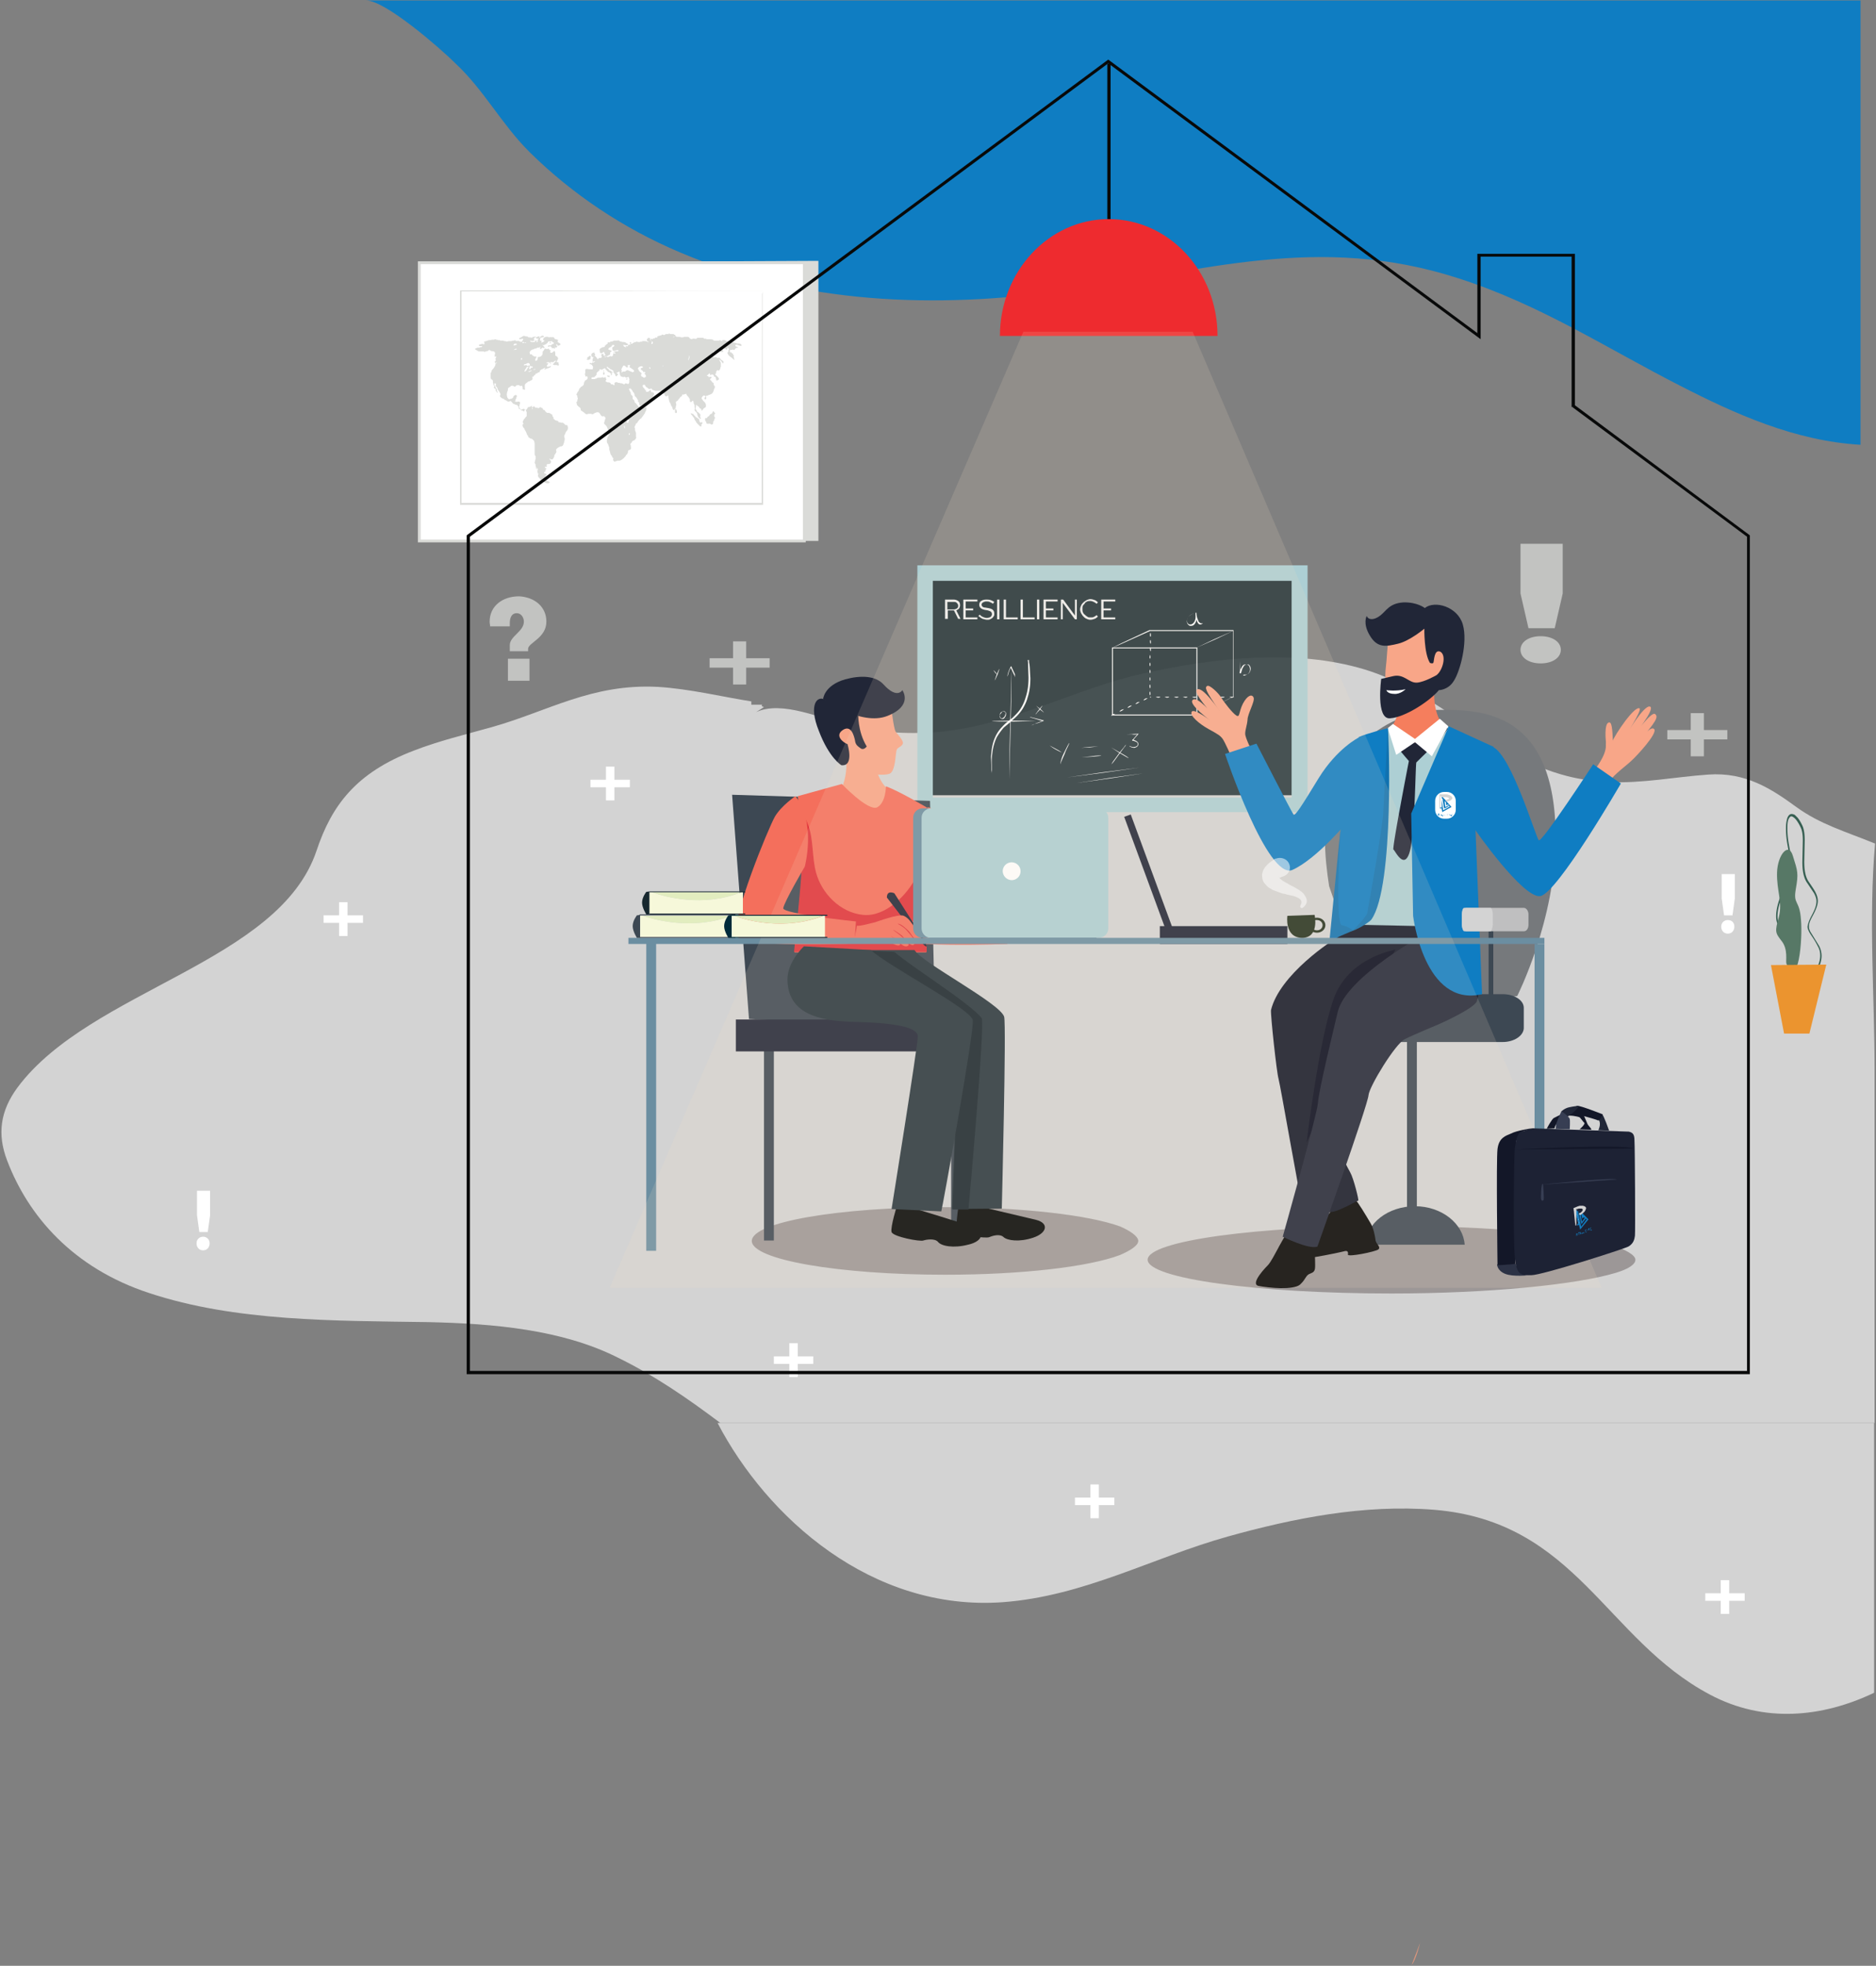 <svg xmlns="http://www.w3.org/2000/svg" xmlns:xlink="http://www.w3.org/1999/xlink" width="400" height="419" fill="none" xmlns:v="https://vecta.io/nano"><rect width="100%" height="100%" fill="#808080" stroke="none"/><style><![CDATA[.B{fill:#fff}.C{fill:#d3d3d3}.D{fill:#212637}.E{fill:#131728}.F{fill:#3d4853}.G{fill:#0f7dc2}.H{fill:#107ec2}.I{fill:#dadbd8}.J{fill:#adcfd4}.K{fill:#f46f5c}.L{fill:#f8a688}.M{fill:#f6f8da}.N{fill:#e2edbf}.O{fill:#373e53}]]></style><path d="M332.8 138.5c0 1.7-1.8 2.9-4.3 2.9s-4.3-1.2-4.3-2.9 1.8-2.9 4.3-2.9 4.3 1.2 4.3 2.9zm.4-22.6v10.6l-1.7 7.4h-5.6l-1.7-7.4v-10.6h9z" fill="#c2c3c1"/><path d="M112.8 32.3l.4.4c8.8 8.6 19.5 15.9 31.8 21.1 26 11 54.2 12.1 82.5 8.1 29.1-4.1 53.7-12.2 83.4-2.6 17.5 5.6 31.8 15 47.3 22.9 11.7 6 24.5 11.8 38.5 12.6V.1H78.1c4.1 0 16 10.4 19 13.4 6.1 5.7 9.8 12.9 15.7 18.8z" class="G"/><path d="M334.1 165.4c-16.7-4.3-27-17.8-43.1-22.7-14.9-4.5-32.1-2.5-47.1.8-14.8 3.3-27.4 10.7-42.8 12.4-6.4.7-13.9.3-19.9-1.2s-14.5-5.5-20-2.9c.2-.1 1.2-.8 1.7-1.1-.4-.1-.6-.2-.4-.5h-2.3v-.7c-5.8-.9-13.2-2.7-20-3.1-14.1-.7-23.3 5.2-35.4 8.6-5.7 1.6-11.2 2.9-16.6 5-12.3 4.7-17.5 11.7-20.7 21.3-8 23.9-48.1 29.6-63.7 50.4-3.8 5.1-4.4 10.1-2.3 15.6 4.5 11.9 14.1 23 30.3 28.3 18.4 6.1 39.5 5.9 59.4 6.2 14.1.3 28.6 1.6 40.4 7.5 8.2 4 15.2 8.9 22 14h246.1v-74.9c0-16.1-1.3-32.6.1-48.6-6.4-2.6-11.7-4.1-16.8-7.8-5.2-3.8-10.8-7.5-18.8-6.9-7.2.5-13.8 1.9-21.4 1.6-3.1-.2-6-.6-8.7-1.3z" class="C"/><path d="M77.4 195.1h-3.3v-2.8h-1.8v2.8H69v1.6h3.3v2.8h1.8v-2.8h3.3v-1.6zm96 94h-3.3v-2.8h-1.8v2.8H165v1.6h3.3v2.8h1.8v-2.8h3.3v-1.6zm79.3 19.4h-3.3v-2.8h-1.8v2.8h-3.3v1.6h3.3v2.8h1.8v-2.8h3.3v-1.6z" class="B"/><path d="M174.5 55.6v59.7H92.4l-3-59.3 85.1-.4z" class="I"/><path d="M171.5 55.9v59.3H89.4V55.9h82.1z" class="B"/><path d="M89.7 115h81.5V56.3H89.7V115zm82.1.6H89.1V55.7h82.7v59.9z" class="I"/><path d="M162.6 62v45.4H98.3V62h64.3z" class="B"/><g class="I"><path d="M162.6 62h-17.9l-46.4.1.1-.1v45.4l-.2-.2h64.3l-.1.1.1-42.2v-2.4c.1-.4.1-.7.1-.7v12.4l.1 33.2H98.1V61.9h.1l64.4.1zm-11.7 28.3h-.2c-.1-.1-.1-.2-.1-.3s-.1-.1-.2-.3-.1-.6.1-.6c.1 0 .2.1.2 0 .1 0 .1-.2.2-.3.1 0 .1 0 .2-.1.1 0 .1-.1.2-.2 0-.1.1-.2.2-.2.1-.1.1-.1.2-.1.2-.1.2-.3.3-.5.1-.1.3.1.3.2.1.1.2.1.2.2-.1.2-.3.3-.2.6 0 .1 0 .2.1.2a.35.35 0 0 0 .1.2c0 .1-.2.1-.2.2v.3c-.1.1-.2.1-.2.3-.1.2 0 .4-.1.5-.1 0-.2.1-.3.1s-.2-.2-.4-.2h-.2c-.1.1-.2 0-.2 0zm-1.3-.4l.2.3c0 .1-.1.1-.2.2-.1.2 0 .4-.1.5h-.2l-.6-.6c-.1-.1-.1-.2-.2-.2-.1-.1-.1-.3-.2-.4s-.2-.2-.2-.3-.1-.2-.1-.3-.1-.1-.2-.2l-.1-.2c-.1-.2-.4-.3-.4-.6.1-.1.1 0 .2.1h.2c.1 0 .2.2.3.3l.2.2c.1.1.1.2.2.2.1.1.2.1.3.2s.4.2.4.4v.2c0 .1.1.1.1.2.1.1.1.2.2.2.2-.1.2-.2.2-.2zm-5.6-2.8c.1 0 .4.5.3.8 0 .1-.1.2-.3.1-.1 0-.1-.6 0-.9z"/><path d="M138.9 73.3c.3.1.4-.3.2-.5 0 0-.2-.1-.3-.2s-.1-.3-.2-.3c0 .3.4.4.4.6-.1.3-.2.3-.1.4zm5-1.6c-.1 0-.2.1-.3.1 0 0-.1 0-.1.1a.76.76 0 0 0 .4-.2zm3.1 4.6c0-.2 0-.3-.1-.5-.1 0 0 .2 0 .3s-.1.2-.1.4c0 .1-.1.1-.1.2.1.1.1 0 .2-.1-.1-.1 0-.1.1-.3zm-12.8 4.6c0-.1-.1-.3-.1-.5-.2-.1-.4.1-.6.1-.1 0-.2-.2-.4-.2-.1 0-.1.1-.2.1-.2 0-.2-.2-.4-.1-.3-.2-.4-.6-.4-1-.1-.2-.3 0-.4.1h-.2c-.1.2.3.3.3.4s-.1.1-.2.2 0 .2-.1.2c-.2 0-.3-.1-.3-.3-.1-.2-.2-.3-.3-.4 0-.1-.1-.1-.1-.2v-.2c0-.1-.2-.2-.4-.3-.1-.1-.3-.1-.4-.2s-.1-.2-.2-.2l-.2-.1c-.1-.1-.1-.1-.1-.2l-.1.1c-.1.3.2.3.3.4s.1.2.2.3.2.1.3.1l.2.2c.1.1.3.1.3.2-.1.1-.2-.1-.3.1 0 .1.1.1.1.2s-.1.3-.3.3c0-.1.1-.1.1-.2 0-.2-.3-.4-.5-.5-.1 0-.2 0-.2-.1l-.4-.4c-.1-.1-.2-.4-.3-.3-.1 0-.1.1-.2.1l-.2.1c-.1.1-.1.1-.2.1s-.3-.1-.4-.1l-.1.1v.2c0 .1-.2.1-.2.1l-.3.3c-.1.1-.1.1-.1.2v.2c0 .1-.1.2-.2.3l-.3.3c-.2 0-.6 0-.6.2s.2.2.3.2h.4l.2-.1h.1c.1 0 .1-.1.2-.1.1-.1.3-.1.4-.1h.5c.1 0 .1-.1.2-.1s.3.1.4.1.1-.1.2-.1.2.1.2.1v.2c0 .1.1.1.1.2s-.2.2-.2.3l.2.2c.1 0 .2.1.3.1h.2c.1 0 .3.1.3.1.1.1.1.2.2.3h.2c.2 0 .3.2.4.2.2 0 .1-.2.1-.4.1-.3.6-.3.8-.1h.3l.2.1h.2c.2 0 .4.2.6.2.1 0 .2-.2.3-.2.2 0 .4.2.6.1s.1-.3.2-.5c-.1-.2 0-.3 0-.4zm.8-1.6c.3-.1.2-.4 0-.5-.1-.1-.3-.2-.4-.3s-.4-.2-.4-.3.2-.2.1-.4c-.2 0-.5 0-.5.2 0 .1.1.1.2.2-.1 0-.3.2-.4.1-.1 0-.2-.2-.3-.3-.1 0-.2-.1-.3-.1s-.2.2-.3.4l-.1.1v.1c0 .1-.2.2-.1.3 0 .1.1.2.1.3s-.2 0-.1.2c.2.2.2-.1.3-.1h.4c.1 0 .2-.1.3-.2.1 0 .1 0 .2-.1.4 0 .6.3 1 .3-.1.2.1.1.3.1zm2.7 1c.1-.5-.3-.5-.3-.8.1 0 .2.1.2 0 0-.2-.2-.3-.4-.2-.1 0-.1-.1-.1-.2-.1-.1-.5-.3-.5-.5 0-.1.2-.2.4-.2.1-.1 0-.3 0-.3-.3-.1-.5 0-.7.1-.1.1-.2.1-.2.2l-.1.2c0 .1.1.1.2.2v.2l.3.3c.1.1.3.2.3.3s-.1.1-.1.2v.3c0 .1.2.2.3.2.1.1.2.2.4.2.1-.1.3-.1.3-.2zm.9-1.7c.2 0 0-.4-.1-.3-.2 0 0 .3.1.3zm2.8-.6c0-.1-.2 0-.1.1 0 0 .1 0 .1-.1zm-8.1 13.3c0-.1-.1-.2-.1-.3s0-.3-.1-.3c-.1.2 0 .6.2.6zm.7-1.4c0-.1.1-.2.1-.3 0-.3-.5-.1-.5.1v.3c0 .1.2.1.3.1s.1-.1.1-.2zm.2 2.8c.1-.1.1-.4 0-.4-.1.1-.2.4 0 .4zm-6.6-4.8c-.3-.1-.7.1-.9.2a.76.76 0 0 1-.4.2c-.1 0-.2-.1-.3-.1h-.5c-.1 0-.3.1-.4.1-.2 0-.4-.2-.6-.4-.1-.1-.2-.1-.3-.2s-.2-.1-.3-.2-.1-.3-.1-.4a.78.78 0 0 0-.4-.4l-.4-.4v-.2c0-.1-.1-.2-.1-.3s.1-.2.2-.3v-.2c0-.1.1-.2.1-.4 0-.1-.1-.2-.1-.3v-.2c0-.1-.1-.1-.2-.3 0-.1.1-.2.2-.4 0-.1.1-.2.1-.2.1-.1.2-.2.2-.3s.1-.2.1-.3.1-.1.2-.2.1-.2.1-.2l.2-.1c.2-.1.4-.3.5-.5 0-.2 0-.3.1-.5.1-.1.1-.3.2-.3.1-.1.3-.1.4-.3.1-.1.1-.2.1-.3s-.1-.3-.2-.3-.3.1-.3 0V80c0-.1-.1-.1-.1-.2s.1-.3.1-.4v-.6c.2-.3.5-.1.9-.1h.2c.2 0 .4.1.5-.1 0-.1.1-.4 0-.5 0-.1-.2-.3-.3-.4s-.3 0-.4-.2c.1-.3.3 0 .5-.1.1 0 .1-.2.1-.2l.2.1.3-.2c.1-.1.1-.2.2-.2l.2-.1c.1 0 .2-.1.3-.2s.1-.3.3-.3.5 0 .5-.2-.1-.3-.1-.5c.1-.2.2-.1.4-.2.1.1.1.3.1.4.1 0 .3 0 .4-.1 0-.1-.2-.3-.2-.4s-.1-.2-.1-.3c-.2 0-.4.3-.6.3-.1 0-.3-.1-.3-.3v-.2c0-.1-.1-.2 0-.4s.3-.2.4-.3l.2-.1c.1 0 .3 0 .4-.1.1 0 0-.1.1-.2l.2-.2c.1-.1.3-.2.4-.3 0-.1-.1-.1 0-.2 0-.1.2 0 .3 0s.2-.2.4-.2c.1 0 .3 0 .4-.1.1 0 .1-.1.2-.1h.6c.2 0 .4-.1.5 0 .1 0 .1.1.2.2h.2c.1 0 .2.1.4.1h.2c.2 0 .4.1.5.2s.4.1.4.3-.3.2-.4.2c-.2 0-.4-.1-.6-.1 0 .3.3.5.6.5 0-.1-.1-.1-.1-.2.1-.1.3.1.4 0 .1 0 .1-.1.1-.2.1-.1.3-.2.5-.1v-.1c0-.1-.1-.2-.1-.4 0-.1.3-.1.3 0s-.1.1-.1.2.1.1.2.1.1-.1.3-.2l.4-.2h.2c.1 0 .1-.1.2-.1s.1.1.2.1h.4c.1 0 .2-.1.3-.1l.2.1c.1-.1-.1-.1 0-.2h.6c.3 0 .5.2.8.2 0-.2-.2-.1-.3-.2l-.1-.3.2-.3c.1-.1.4-.1.5 0s0 .3.1.3.1-.2.2-.2.1.1.2.1.2-.2.3-.2.1 0 .2.1c.1-.1 0-.1 0-.2.1-.1.4 0 .6-.1 0-.1-.1-.1 0-.2s.4-.1.6-.2c.2 0 .3-.1.4-.2.1 0 .2.1.4.1.1 0 .1 0 .2-.1l.2-.1h.4c.1 0 .2-.1.3-.1s.2.1.2.1h.7l.1.1c.2.1.3 0 .3.3.1 0 .2.2.3.2h.7l.2.1h.4c.1 0 .2-.1.3-.1h.8c.1 0 .2.1.3.2s.1.2.2.2l.3.1c.1 0 .1-.1.2-.1.2-.1.6.1.8 0 .1 0 .1-.1.1-.2h1.3c.1 0 .2.2.3.2h.3c.1 0 .1.1.2.1h.4c.3 0 .6 0 .9.1.1.1.2.2.4.2h.9c.1 0 .1-.1.2-.1s.3.2.5.2c.1-.1-.1-.1 0-.2s.2 0 .3 0h.2a.76.76 0 0 1 .4.2h.5c.1 0 .2-.1.3 0l.2.1h.1l.1.1c.2.1.5.1.7.2.1 0 .3.1.4.1h.2c.4 0 .8.2.7.5-.4.1-.8-.3-1.2-.2-.1 0-.1.1-.1.2 0 .2.5.2.6.4-.1.1-.2 0-.2 0a.76.76 0 0 0-.4.2c-.1.1-.2.3-.2.3-.1 0-.3-.1-.4-.1l-.2.1c-.1 0-.3-.1-.4.1 0 .1 0 .3.1.4h.2c.1 0 .1.2.2.2.1.1.1.1.2.1v.2c0 .1.2.1.2.2s-.1.1-.1.2.1.1.1.2v.2c0 .1.1.1.1.2s-.1.1-.1.1c-.2-.2-.4-.4-.7-.6s-.6-.5-.7-.9c0-.1.1-.1.2-.2v-.2c0-.2.1-.3.1-.4s-.2-.3-.3-.3 0 .1 0 .2-.1.2-.2.2c-.2 0-.3-.3-.6-.2-.1 0-.2.2-.2.4 0 .1.2.1.1.2 0 .1-.3.1-.4.1-.2 0-.3-.2-.5-.2-.1 0-.2.1-.2.1-.4.1-.9-.2-1.1.2v.2c0 .1-.1.1-.1.2v.2c0 .1-.2.3-.1.3h.1c.1 0 .3.2.4.2s.2-.1.2-.1c.1 0 .2.1.3.1s.2.1.3.1.1-.1.2-.1c.2.1.3.3.5.5.1.1.2.1.3.2s.2.2.2.3l-.1.1v.2c-.2-.1-.2-.3-.4-.5l-.4-.4c-.1.1.1.3.1.4a.76.76 0 0 1 .2.4v.7c0 .1-.1.2-.1.3s0 .2-.1.3c0 .1-.2.3-.3.3s-.1-.1-.2-.1-.2.2-.3.3v.3c0 .1-.2.2-.2.3s.2.2.2.2l.4.4a.76.76 0 0 1 .2.4c0 .1-.3.3-.5.3-.1 0-.1-.2-.1-.3s-.1-.1-.1-.2v-.2c-.1-.1-.2-.1-.3-.1-.1-.1-.1-.2-.1-.3a.76.76 0 0 0-.4-.2c-.1 0-.2.1-.3.2-.2-.1 0-.4-.2-.4s-.3.3-.4.3c-.1.1-.2.1-.2.1 0 .1.1.1.3.2.1.1.1.2.2.2s.1-.1.2-.1.3.1.4.1c-.1.2-.4.3-.4.5 0 .1.1.1.2.2s.2.3.3.4l.2.1c.1.1 0 .2.1.3v.2c0 .1.2.1.2.2 0 .2.1.4-.1.5-.1.4-.2.7-.4 1-.2.2-.5.3-.8.4-.1 0-.1.1-.2.1-.2.1-.4 0-.4.2 0 .1.1.2.1.3 0 .2-.1.3-.2.3s-.2 0-.2-.2.2-.2.2-.3c0-.2-.1-.3-.3-.3s-.5.4-.5.6c0 .1.3.4.3.5.3.3.7.5.6 1.3-.1.2-.3.2-.5.4-.1.1-.2.4-.4.4-.1 0 0-.2-.1-.3 0-.1-.2-.1-.3-.2s-.1-.2-.2-.3-.2-.1-.3-.2l-.2-.2c-.1 0-.1.1-.1.3s-.1.3-.1.5c0 .1.1.2.2.3.1.2.1.3.2.4l.2.1.4.4c.1.1 0 .3 0 .5s.2.3.1.5c-.1 0-.2-.1-.3-.2-.2-.1-.2-.2-.3-.4l-.1-.2c0-.1 0-.3-.1-.4 0-.1-.2-.3-.3-.4s-.2-.1-.2-.3.1-.4 0-.6v-.4c0-.1-.1-.2-.1-.2 0-.1-.1-.2-.1-.3 0-.2-.1-.5-.2-.5s-.2.3-.4.3c-.1 0-.2-.1-.2-.2v-.3c0-.2-.1-.2-.2-.4l-.1-.2c-.1-.1-.2-.1-.2-.2-.1-.1-.1-.2-.2-.2 0-.1-.1-.2-.1-.3s-.1.1-.2.1-.3.1-.3.1c-.2 0-.4-.1-.4.3 0 .1-.2.1-.3.2s-.2.3-.3.4l-.2.2-.1.2c-.1.1-.3.1-.4.3 0 .2.1.4.1.6 0 .1-.1.2-.1.3v.3l-.1.1-.1.2-.2.2c-.3 0-.3-.5-.4-.7-.1-.1-.2-.2-.2-.3-.1-.2-.1-.3-.2-.5a.76.76 0 0 1-.2-.4c0-.1-.1-.3-.1-.4s-.1-.3-.1-.5 0-.3-.1-.3-.2.2-.3.2-.5-.2-.4-.5c-.1-.1-.3-.2-.5-.4-.1-.1-.2-.3-.3-.3h-1c-.1 0-.3 0-.4-.1-.1 0-.4-.1-.4-.1-.1-.1-.1-.2-.2-.3-.1 0-.2.1-.3.1-.2.1-.4-.1-.5-.2s-.2-.1-.3-.2c-.2-.1-.2-.5-.5-.5-.1 0-.2.1-.3.2 0 .1.1.2.1.3.1.2.4.3.4.6h.2c0 .1 0 .3.1.4.5.1.6-.2.9-.4.1.1.1.2.1.3s.1.2.2.2h.2c.1 0 .3.3.3.4s-.2.3-.2.4-.1.1-.1.2v.2c0 .1-.1.1-.2.2l-.2.2c-.1.1-.1.2-.2.2-.2.1-.3 0-.4.1s-.1.2-.2.3-.3.1-.4.2l-.2.2h-.1c-.1 0-.2.1-.2.1h-.2c-.2.1-.4.3-.5.1s-.1-.5-.2-.7c-.1-.1-.2-.1-.2-.2s.1-.1.1-.1c0-.1-.2-.2-.2-.3s-.1-.1-.1-.2c-.1-.2-.4-.4-.5-.6v-.2c0-.1-.1-.2-.1-.3s-.1-.1-.2-.2l-.1-.2c-.1-.2-.3-.5-.5-.6-.1 0-.2 0-.3.1.1.2.1.3.2.5a.76.76 0 0 1 .2.4v.2c.1.2.3.3.4.5v.4c0 .2.2.3.3.4s.1.3.1.4c.1.2.3.2.4.4.1.1.2.3.3.4s.1.1.2.1v.2c.1.1.2.3.3.3s.1-.1.2-.1h.1c.1 0 .1-.1.2-.1h.4c.1 0 .2-.2.4-.1.1.2 0 .3 0 .5v.1l-.3.6c0 .1 0 .1-.1.2-.1.2-.3.4-.4.6-.1.1-.2.2-.2.3-.1.1-.2.1-.3.2-.2.2-.4.4-.5.6-.1.1-.1.2-.1.2-.1.1-.2.1-.3.2 0 .1-.1.2-.1.3-.1.2-.2.3-.2.5 0 .1.1.1.1.2v.4c.1.2.1.4.2.5v.8c0 .1.1.3 0 .4 0 .1-.2.3-.3.4s-.3.1-.4.2-.2.2-.2.3c-.1.1-.3.3-.3.4s.1.2.1.3c0 .2.1.5 0 .7s-.5.2-.6.4v.2c0 .1-.1.3-.1.4l-.3.3c-.1.1-.1.3-.3.4-.1.2-.3.3-.5.5-.2.1-.4.3-.7.3h-.4c-.1 0-.1.1-.2.1h-.1c-.1 0-.1.1-.2.1-.2 0-.3-.2-.4-.4 0-.1.1-.2.1-.2 0-.1-.1-.2-.2-.3s-.1-.3-.2-.4-.2-.2-.2-.3c-.1-.2-.1-.4-.2-.7 0-.1-.1-.2-.1-.3v-.4c0-.1-.1-.2-.1-.3-.1-.2-.1-.4-.2-.5a.76.76 0 0 1-.2-.4v-.4c0-.1.1-.2.1-.3v-.2c.1-.3.4-.4.3-.8 0-.2-.1-.2-.1-.4v-.2c0-.1-.1-.3-.1-.4-.1-.3-.2-.6-.4-.8l-.3-.3c-.1-.1-.1-.3-.1-.3 0-.1.1-.1.1-.2s0-.3.1-.4c0-.1.1-.2.1-.4 0-.1-.2-.3-.3-.4-.2 0-.3.1-.5 0-.4-.4-.4-.7-.7-.8zm2.8-13.1c0 .2-.3.2-.3.4v.3c0 .1-.1.1-.3.2-.1 0-.2.2-.2.2-.1 0-.1-.1-.2 0-.1 0-.1.1-.2.1s-.3-.1-.3 0 .1.1.2.1.1-.1.2-.1.2.1.3.1c.2 0 .4-.2.6-.2.1 0 .2.1.2.1.1 0 .2-.2.3-.2 0-.2 0-.5.2-.5.1 0 .3.2.3 0 0-.1-.1-.2-.2-.2s-.2.2-.2 0c0-.1.1-.1.2-.1l.1-.1c.3-.1.7.1.8-.2-.3-.2-.7.1-1 .1-.1 0-.3-.1-.3-.2v-.2c0-.1-.1-.2-.1-.2 0-.2.5-.3.5-.6-.1-.1-.4-.1-.5 0 0 0 0 .1-.1.2-.1.2-.4.2-.6.4 0 0-.1.2-.1.3.5.2.7.2.7.3zm4.6-2c0-.1.2-.1.2 0h-.2z"/><path d="M133.5 80.8c0-.1.2-.2.3-.1 0 .2-.3.3-.3.1zm-4.1-.7c.1-.1.4 0 .6 0 0 .1 0 .2-.1.3-.2-.1-.4-.1-.5-.3zm-.8-.7c.2-.2.3-.1.3.3 0 .1-.2.3-.3.1v-.4zm.2-.4c0 .1 0 .2-.1.2-.1-.1 0-.4.1-.2zm-2.3-2.7c0-.1 0-.2-.1-.2h-.1c-.1-.1-.2-.2-.2-.3v-.3c0-.1.2-.2.3-.3.1 0 .2 0 .3-.1h.1c0 .1-.1.1-.1.2s.2 0 .2.2c0 .1-.1.2-.1.2 0 .1.1.2.2.3l.2.2c0 .1.1.2.1.2.1.1.2.1.2.2s-.1.2-.1.3c-.2.1-.4.1-.7.1-.1 0-.3.2-.4 0 0-.1.1-.1.1-.2s-.1-.1-.1-.1c0-.1.1-.1.1-.3 0-.1.1 0 .1-.1z"/><path d="M125.6 75.9c.2-.1.4 0 .4.1s-.1.1-.1.2v.3l-.2.1c-.1.1-.4.2-.6 0 0-.1.1-.1.2-.2 0-.1-.1-.1-.1-.2s.1-.1.2-.1.1-.1.2-.2zm-8.1-2.9c0 .1-.3.3-.3.1-.1-.1.2-.2.3-.1zm-2 1.2c0 .1-.2.2-.3.1v-.1c.2-.1.3-.1.3 0zm-4.9 12.4c-.2.1 0-.1 0 0h0z"/><path d="M113.5 87.2c.1 0 .1-.3 0-.2-.1 0-.1.2 0 .2zM110 73.5c.1 0 .2 0 .2-.1-.1-.3-.4-.1-.6-.1 0 .1-.1.2-.1.3.1.1.3 0 .5-.1zm0 1c.1 0 .2 0 .2-.1l-.2-.1c-.1 0-.1.1-.2.1-.1.1-.2.1-.3.2.2 0 .4-.1.5-.1zm2.1-1.4l.1-.1c-.1-.1-.4 0-.5 0-.1-.2-.3-.2-.3.1.2.1.5-.2.7 0zm5.9.3h0c.1-.1 0-.1 0 0zm-7.4 13.3c0-.2-.2 0 0 0h0zm.6-10c.1 0 .2-.4 0-.4-.1 0-.2.4 0 .4zm1.5 1.5c-.1-.1-.3 0-.4.1-.1 0-.1.1-.1.2l-.2.2c0 .1-.3.5-.1.5.1 0 .2-.2.3-.2.1-.2.2-.4.3-.5.1-.2.2-.2.2-.3zm.2-.3c.2-.1 0-.5-.2-.5-.2-.1-.5.2-.7.2-.1 0-.2 0-.3.2.1.2.3 0 .5 0 .1 0 .1.1.2.2l.5-.1zm.5 1.1c-.2-.1-.3 0-.5.1-.1 0-.2 0-.2.1s.2.1.3 0c.2-.1.3-.1.4-.2zm.1-.6c.1-.1.1-.3 0-.3h-.2l-.2-.1c-.1 0-.2 0-.2.1s.1.1 0 .2-.1.4.1.4c.1 0 .2-.3.3-.4a.31.31 0 0 0 .2.1zm.7.3c0-.1-.2 0-.3 0s-.2 0-.2.1c.1 0 .4 0 .5-.1zm-8.3-1.3c.1-.1 0-.2-.1-.1 0 0 0 .2.1.1zm12.8.4h-.4c-.1 0-.3 0-.4-.1.1-.2.3-.4.5-.6.1-.1.2-.1.1-.2s-.2 0-.3.1-.2.2-.3.2c-.2 0-.5-.1-.6.1 0 .1.2.1.2.2h-.2l-.1-.2c-.1-.1-.3-.1-.4-.1s-.2.1-.3.2c.1.1.4-.1.4.1-.1.2-.3.3-.3.5 0 .1.1.2.2.2l.2-.1c.1 0 .1.1.1.1.1-.1.2-.2.3-.2.2.2-.1.3-.3.4s-.4.1-.6.2c-.1 0-.4.3-.4.1s.1-.1.2-.3c-.2 0-.4.1-.5.2-.2.1-.6.2-.7.5v.2s-.2 0-.3.1c-.1 0-.2.1-.3.2h-.2c-.1 0-.1.2-.2.3l-.2.1c-.1.1-.1.2-.2.3-.1 0-.1-.1-.2 0 0 .2.1.4 0 .6-.1.1-.3.2-.5.3-.1.1-.2.1-.3.1s-.2.2-.3.2c-.2.2-.5.3-.5.7v.5c0 .1.1.3 0 .4-.2-.1-.4-.1-.5-.2 0-.1.1-.2 0-.4 0-.1-.1-.3-.2-.3s-.1.1-.2.1-.2-.1-.3-.2h-.5c-.2.1-.2.3-.5.3-.1 0-.1-.1-.2-.1s-.2-.1-.3-.1c-.2 0-.4.2-.5.3-.2.1-.4.2-.4.4v.3l-.1.2c-.1.3-.2.6-.1 1 0 .1.1.4.2.5s.2.2.3.2.2-.1.3-.1.2 0 .3-.1c.3-.1.2-.5.5-.6.1-.1.2-.1.4-.1.1.1.1.2.1.3s-.1.1-.1.2 0 .2-.1.3c0 .1-.1.2-.1.2v.2c0 .1-.1.2-.1.2.3.1.6 0 .8 0 .1 0 .3.1.3.3 0 .1-.1.2-.1.3 0 .2-.1.4-.1.5 0 .2.3.6.5.6s.4-.3.6-.1c.1 0 .2.2.3.2s.2-.2.3-.3.1-.3.2-.3c.1-.1.2 0 .4-.1.1 0 .1-.1.2-.1s.1-.2.2-.1-.1.2 0 .3c.2.1.3-.2.4-.2l.2.1c.1.1.1.2.2.2h.3c.1 0 .2.1.3.1s.2-.1.3-.2c.2 0 .3 0 .4.2.1 0 .1-.1.2-.1-.1.1 0 .2.1.3v.1c.1.1.2.1.3.1.1.1.1.2.2.3s.3.3.4.3h.3c.2 0 .4.2.6.3.1.1.2.1.2.2v.2c.1.2.3.2.2.5 0 .1.1.1.2.2.1 0 .1.1.2.2h.1c.1 0 .2.1.3.1s.2 0 .2.1c.1 0 .1.2.1.2h.2c.1 0 .3.1.4.1h.2c.3 0 .5.4.7.5h.3c.1.1.2.4.2.6 0 .5-.3.6-.5 1 0 .1-.1.2-.1.3-.1.2-.2.2-.2.6 0 .1.1.2.1.3v.4c0 .1-.1.2-.1.2v.2c0 .1-.1.2-.1.3-.1.2-.1.5-.4.6-.1.1-.3 0-.4.1-.1 0-.1.1-.2.1-.2.1-.5.3-.6.5s.1.4 0 .6c0 .1-.1.1-.1.2-.1.1-.1.2-.1.2-.1.1-.2.1-.2.3v.2l-.1.1v.1c-.1.1-.2.4-.3.4-.2.1-.5-.1-.7-.1 0 .1.1.1.2.2l.1.2c.1.1.1.1.1.2 0 .2-.1.3-.2.4s-.2.1-.3.1-.3 0-.4.1 0 .3 0 .4c-.1.2-.3 0-.4.1 0 .1 0 .2.1.3.1 0 .2 0 .2.1s-.2.2-.2.3v.2c0 .2-.3.2-.3.3 0 .3.5.2.5.4s-.1.2-.2.3v.2c0 .1-.1.1-.1.2s.2.3.2.4c.1.1.2.3.3.3.2.1.4.1.5.3 0 .1-.1.1-.2.2h-.4c-.2-.1-.4-.1-.5-.2-.1 0-.2-.1-.2-.1l-.2-.1c-.1-.1-.2-.3-.3-.3l-.2-.1-.1-.2c0-.1-.1-.1-.2-.2s-.2-.3-.2-.5c0-.1.1-.2.1-.3s-.2-.1-.2-.2.1-.2 0-.3c0-.1-.1-.1-.1-.2s.1 0 .2 0c-.1-.2 0-.5-.2-.6-.1.1.1.3-.1.3-.1-.1-.1-.3-.1-.4s-.1-.2-.1-.3v-.2c0-.2-.2-.3-.2-.5 0-.1 0-.2.1-.3v-.2c0-.1.1-.2.1-.2v-.5c0-.2-.1-.3-.2-.5v-2.3c0-.2-.1-.4-.1-.6l-.4-.4c-.1-.1-.2-.1-.3-.1-.2-.1-.6-.3-.6-.5 0-.1 0-.1-.1-.2s-.2-.3-.2-.4c-.1-.3-.3-.6-.4-.8-.1-.1-.1-.3-.2-.4s-.2-.1-.2-.2-.1-.3-.1-.4.2-.2.2-.3-.1-.2-.1-.2c-.1-.2 0-.3.1-.5l.1-.2c0-.1.1-.1.2-.2l.1-.2.3-.3v-.8c0-.1-.1-.2-.1-.3-.1-.2-.1-.3-.2-.3s-.2.1-.2.2 0 .2-.1.2-.2-.2-.3-.2h-.2l-.3-.3c-.1-.1-.2 0-.3-.1v-.3c-.1-.1-.2-.4-.4-.5-.1 0-.3 0-.4-.1l-.2-.1c-.1 0-.2 0-.2-.1-.2-.1-.4-.6-.6-.5-.1 0-.2.1-.4.1a.76.76 0 0 1-.4-.2c-.1-.1-.3-.1-.4-.2s-.2-.2-.3-.2l-.2-.1c-.1 0-.2-.1-.3-.2s-.2-.2-.2-.3.1-.2.1-.3c0-.3-.2-.5-.3-.7-.1-.1-.2-.3-.3-.4v-.2c-.1-.1-.1-.2-.2-.3s-.2-.2-.2-.3c0-.2.1-.3 0-.4-.1-.2-.4-.1-.3.2 0 .1.1.2.2.3 0 .1 0 .2.1.3 0 .1.1.2.2.3.1.2 0 .4.1.5 0 .1.2.2.1.3-.1 0-.2-.1-.2-.2 0 0-.2-.1-.2-.2V83c0-.2-.4-.2-.4-.4 0-.1.1-.1.1-.3 0-.1-.2-.2-.2-.3s0-.3-.1-.4v-.4c0-.1-.1-.2-.2-.3s-.2 0-.2-.1-.1-.3-.1-.3v-1c.1-.1.2-.2.2-.3s0-.2.1-.3c.1-.2.3-.3.4-.5s.3-.4.3-.6c0-.1.1-.2.1-.3s-.2-.2-.2-.4c0-.1.1-.1.2-.2v-.2c0-.1-.1-.3 0-.4 0-.1.2-.2.1-.3s-.2.1-.3 0 0-.2 0-.3v-.2l.1-.2c-.1-.1-.1-.3-.3-.4s-.4 0-.6-.1c-.1 0-.2-.2-.4-.2-.1 0-.1.1-.3.2-.1.1-.3 0-.4.1-.1 0-.2.1-.3.1s-.1-.1-.2-.1h-.9c-.2 0-.3-.1-.5-.2-.1-.1-.4-.2-.4-.3s.2-.2.3-.2c.2-.1.2-.1.4-.1h.2c.1 0 .1-.1.2-.1.2 0 .4 0 .4-.2-.1-.1-.6.1-.7-.2 0-.1.2-.2.3-.2s.3-.1.5-.1c.1 0 .3.2.4 0 0-.1 0-.3-.1-.4.1-.2.3-.1.4-.2.2 0 .3-.1.4-.1.1-.1.3-.1.5-.1s.3-.1.5-.1h.3c.1 0 .2-.1.3-.1s.1.1.2.1h.2l.2.1h.3c.1 0 .1.1.2.1h.6c.1 0 .1.1.2.1h.2c.1 0 .2.1.3.1.2 0 .4-.1.6-.1h.4c.1 0 .3-.1.4-.1h.2l.2-.1c.1 0 .1.1.2.2.1-.1.2 0 .3 0s.2-.1.3 0c.2 0 .5.3.7.1 0 0 0-.1.1-.2s.2-.3.1-.4c-.2 0-.5.1-.7.1-.3-.2.1-.3.3-.4s.3-.2.5-.3a.9.9 0 0 1 .5.1h.3c.1 0 .2.2.3.2h.2c.1 0 .2.1.3 0 .1 0 .1.1.2.1s.1-.2.3-.2h.2c.1 0 .2-.2.3 0 0 .1-.2.1-.2.2-.1.1-.2.2-.2.3s.2.1.2.2-.1.1-.2.1-.1.1-.2.1c-.2 0-.4-.1-.6-.1 0 .1.1.1.1.2a.9.9 0 0 0 .5.1h.4l.1-.2c.1-.1.2-.2.3-.1l.1.1c0 .1-.2.1-.2.2.1.1.4-.1.4-.2s-.1-.1-.1-.2.2-.1.2-.3c-.1-.1-.2 0-.3 0s-.2-.2-.3-.3c.1-.1.2 0 .2 0 .1-.1.3-.2.5-.2h.2c0 .1-.2.2-.1.3.2 0 .2-.2.3-.3.1 0 .1-.1.2-.1s.2-.1.2-.1l.1.1c.1 0 .1 0 .2.1-.1.3-.6.1-.8.4 0 .2-.1.4 0 .5s.2 0 .3.1c0 .1-.1.1-.1.3.1.1.3-.1.4-.1.1-.1.3-.2.3-.3-.1-.1-.3 0-.3-.2 0-.1.1-.3.1-.3.1-.2.6-.4.9-.3l.2.1c.2 0 .4-.1.6 0 .1-.1.3 0 .5 0 .1.1.1.3.3.4h.2l.2.1c.1 0 .2 0 .2.1s-.1.1-.1.2c.1 0 0 .1 0 .2.1.1.2.1.3.2.1 0 .3.2.3.3s-.2.2-.2.2l-.3.1c-.1 0-.2-.3-.3-.3s-.1 0-.1.1c0 .2.2.2.2.3 0 .2-.1.2-.2.3-.1 0-.2-.1-.3-.1-.1.1.1.1.1.3-.2 0-.3-.1-.5-.1h-.2c-.1 0-.1-.2-.1-.2-.1-.1-.2-.2-.3-.2s-.4.2-.5 0c.1-.3.5-.1.7-.2.1 0 .1-.2.2-.2.2-.1.4-.1.4-.3 0-.1-.1-.1-.2-.1-.1-.1-.2-.3-.3-.3s-.1.1-.2.1c-.2 0-.3-.1-.5 0-.1 0 0 .1-.1.2 0 .1-.1.1-.2.1 0 .1 0 .2-.1.2-.1.1-.3.1-.4.2l-.2.1c-.1 0-.1-.1-.2-.1 0 .1.1.2.2.3s.2.1.2.3c-.1.2-.3 0-.4 0-.2 0-.4.4-.6.1 0-.2.2-.2.2-.3-.2 0-.3.2-.5.2h-.2c-.1 0-.2.2-.4.2h-.2c-.1.1-.3.2-.5.2a1.38 1.38 0 0 0-.4.3l-.2.3c0 .1.1.1.1.2 0 0-.1.2 0 .2 0 .1.1 0 .2 0 .2 0 .3.2.4.3s.3.1.4.2c.2 0 .3-.1.4.1 0 .1-.2.2-.2.3.1.1-.1.2-.1.3s.1.2.2.2.3-.1.3-.3c.1-.2 0-.4.1-.5.6 0 1-.3 1-.9V75c0-.1.2-.2.2-.3.2-.1.1-.3.3-.4.1 0 .3.1.5.1l.2-.1c.1 0 .2.2.3.3s.2 0 .2.1c0 .2-.1.2-.1.3s.1.2.2.2.2 0 .3-.1c.2-.1.3-.3.4-.3s.2.4.2.5v.4c0 .2.3.2.4.3l.1.2c.1.1.1.1.1.2 0 .2-.2.3-.2.5 0 .1-.2.1-.1.2 0 .2.3 0 .4.2v.3c.1.1.1.3-.1.3s-.2-.1-.3-.1z"/></g><path d="M369.8 197.5c0 .9-.6 1.5-1.4 1.5s-1.4-.6-1.4-1.5c0-.8.6-1.4 1.4-1.4.9 0 1.4.6 1.4 1.4zm.1-11.2v5.2l-.5 3.6h-1.8l-.5-3.6v-5.2h2.8zM44.7 265c0 .9-.6 1.5-1.4 1.5s-1.4-.6-1.4-1.5c0-.8.6-1.4 1.4-1.4s1.4.6 1.4 1.4zm.1-11.2v5.2l-.5 3.6h-1.8L42 259v-5.2h2.8z" class="B"/><path d="M368.3 155.6h-5V152h-2.8v3.6h-5v2h5v3.6h2.8v-3.6h5v-2zm-204.2-15.3h-5v-3.6h-2.8v3.6h-5v2h5v3.6h2.8v-3.6h5v-2zm-51.2 4.8h-4.6v-4.7h4.6v4.7zm3.6-12.6c0 3.5-3.9 4.5-3.9 5.8v.5h-3.9v-1.3c0-1.9 3-2.9 3-5 0-.9-.6-1.8-1.5-1.8-1.2 0-1.5 1.1-1.5 2.1v.7h-4.2c0-.3-.1-.6-.1-1 0-3.3 2.7-5.4 6.3-5.4 3.4.2 5.8 2.3 5.8 5.4z" fill="#c2c3c1"/><path d="M213.8 341.5c17.4-1.3 31.9-9.5 48-14 14-3.9 29-6.9 44-5.7 30.3 2.5 36.5 27.6 58.8 39.4 11.5 6.1 23.9 4.9 35-.4v-57.5H153c10.5 20.1 32.8 40.2 60.8 38.2z" class="C"/><path d="M372 339.6h-3.3v-2.8h-1.8v2.8h-3.3v1.6h3.3v2.8h1.8v-2.8h3.3v-1.6zm-134.5-20.4h-3.2v-2.8h-1.8v2.8h-3.3v1.6h3.3v2.8h1.8v-2.8h3.3v-1.6h-.1zm-103.2-153H131v-2.8h-1.8v2.8h-3.3v1.6h3.3v2.8h1.8v-2.8h3.3v-1.6z" class="B"/><path d="M385.3 209.2l.1.2s.7-.7 1.5-1.7c.7-1 1.5-2.4 1.5-4a4.56 4.56 0 0 0-.6-2.2l-1.6-2.6c-.2-.3-.3-.5-.4-.8-.1-.2-.1-.4-.1-.7 0-.5.2-1.1.8-2.2.7-1.3 1.1-2.3 1.1-3.2 0-.6-.2-1.2-.5-1.8s-.8-1.3-1.4-2.2c-.8-1.1-1-2.7-1-4.4l.1-4.5c0-1.1-.1-2.1-.4-2.9-.3-.7-.7-1.4-1.1-1.9l-.6-.6c-.2-.1-.4-.2-.7-.2-.2 0-.4.1-.5.2-.2.2-.4.5-.5 1-.1.4-.2 1-.2 1.8 0 1.7.2 2.9.4 4s.4 2 .4 3-.1 2-.6 3.5l-1.5 4.4c-.5 1.4-.8 2.7-.8 3.9 0 .6.1 1.3.4 1.8s.7 1 1.4 1.4c.6.3 1 .7 1.2 1.1s.3.9.3 1.4c0 .7-.1 1.4-.3 2.2s-.3 1.6-.3 2.5c0 .5.1 1 .2 1.5.3 1 .8 1.6 1.3 1.9.5.4 1.1.5 1.5.5.7 0 1.2-.2 1.2-.2l-.3-.2-.1-.2c-.1 0-.5.2-1 .2-.4 0-.9-.1-1.3-.4s-.8-.8-1.1-1.7c-.1-.5-.2-.9-.2-1.4 0-.8.2-1.6.3-2.4.2-.8.3-1.6.3-2.3 0-.6-.1-1.1-.4-1.6s-.7-.9-1.3-1.3c-.6-.3-1-.7-1.2-1.2s-.3-1-.3-1.6c0-1.1.3-2.4.8-3.8l1.5-4.4c.5-1.5.6-2.6.6-3.6 0-1.1-.2-2-.4-3.1s-.4-2.3-.4-3.9c0-1 .1-1.6.3-2 .1-.2.2-.3.3-.4s.2-.1.3-.1a.76.76 0 0 1 .4.2c.5.3 1.1 1.2 1.6 2.3.3.7.4 1.6.4 2.7l-.1 4.5c0 1.7.2 3.4 1.1 4.6l1.4 2.1c.3.6.5 1.1.5 1.7 0 .8-.3 1.7-1 3-.6 1.1-.8 1.8-.9 2.4 0 .3.1.6.2.8.3.8 1.1 1.6 2 3.4.4.7.5 1.3.5 2 0 1.4-.7 2.8-1.4 3.7l-1 1.2-.4.4v.2l-.1-.2.1.2z" fill="#355e51"/><path d="M380.9 205.4c-.2-.6.4-3-1-4.8s-1.5-2-.6-5.2c.8-3.2-.5-5.5-.4-9.4.1-3.8 2.5-6.7 3.4-3.5 1 3.2 1.2 3.6.6 7s.8 2.2 1.1 6.5c.4 4.4-.6 15.1-3.1 9.4z" fill="#577866"/><path d="M377.6 205.7l11.8-.1-3.6 14.7h-5.4l-2.8-14.6z" fill="#eb942f"/><path d="M213.2 71.6c0-13.7 10.4-24.9 23.2-24.9s23.2 11.1 23.2 24.9h-46.4z" fill="#ee2b2f"/><g fill="#080909"><path d="M236.1 46.7h.7V13.6h-.7v33.1z"/><path d="M335.5 86.6h.3V54.1H315V71l-78.7-58.3L99.5 114.1v178.8h273.6V114.1l-37.4-27.8-.2.3-.2.2 37.2 27.6v177.8H100.2V114.4L236.3 13.5l79.4 58.8V54.7h19.4v32l.1.1.3-.2z"/></g><path d="M201.5 271.7c-22.7 0-41.2-3.2-41.2-7.2s18.4-7.2 41.2-7.2c16.5 0 30.7 1.7 37.3 4.1v6.1c-6.6 2.5-20.8 4.2-37.3 4.2zm37.3-4.2v-6.1c2.1.9 3.9 2.1 3.9 3.1s-1.8 2.1-3.9 3zm57.9 8.2c-28.7 0-52-3.2-52-7.2s23.3-7.2 52-7.2c20.8 0 38.8 1.7 47.1 4.1l.7 5.9c-8.3 2.5-27 4.4-47.8 4.4zm47.8-4.4l-.7-5.9c2.7.9 4.9 2.1 4.9 3.1s-1.5 2-4.2 2.8z" fill="#9c9797"/><path d="M275.5 169.5h-77v-48.1h77v48.1z" fill="#17282f" fill-opacity=".9"/><g class="B"><path d="M255.1 152.5v-14.4l.1.1h-18l.1-.1v14.3l-.1-.1h17.7c0 .2.1.2.2.2h-18V138h18.2v14.2c-.2.1-.2.2-.2.3z"/><path d="M255 152.5l.1-.1c.1-.1.2-.1.4-.2l7.4-3.7v-14.1l.1.1h-17.8l-6 2.7-1.6.7c-.2.1-.3.1-.4.2-.1 0-.2.1-.2.1l.1-.1c.1 0 .2-.1.4-.2l1.6-.8 6-2.8H263v14.2l-5.9 2.9c-.7.3-1.2.6-1.6.8-.2.1-.3.2-.4.2 0 .1-.1.1-.1.1z"/><path d="M263.1 134.4l-4 1.9-4.1 1.8 4-1.9 4.1-1.8zm-25.3 17.7s-.1.1-.4.3c-.2.1-.4.2-.5.1 0 0 .1-.1.4-.3.3 0 .5-.1.5-.1zm1.8-.9s-.1.1-.4.3c-.2.1-.4.2-.5.1 0 0 .1-.1.4-.3.3-.1.5-.2.5-.1zm1.7-.8s-.1.1-.4.3c-.2.1-.4.2-.5.1 0 0 .1-.1.4-.3.3-.1.5-.2.5-.1zm1.7-.8s-.1.1-.4.3c-.2.1-.4.2-.5.1 0 0 .1-.1.4-.3.3-.1.5-.1.5-.1zm1.7-.8s-.1.1-.4.3c-.2.1-.4.2-.5.1 0 0 .1-.1.4-.3.3-.1.5-.1.5-.1zm.5-1.4s.1.2.1.4 0 .4-.1.4c0 0-.1-.2-.1-.4s0-.4.1-.4zm0-1.5s.1.2.1.4 0 .4-.1.4c0 0-.1-.2-.1-.4 0-.3 0-.4.1-.4zm0-1.6s.1.2.1.4 0 .4-.1.4c0 0-.1-.2-.1-.4s.1-.4.1-.4zm0-1.6s.1.2.1.4 0 .4-.1.4c0 0-.1-.2-.1-.4s.1-.4.1-.4zm0-1.5s.1.2.1.4 0 .4-.1.4c0 0-.1-.2-.1-.4 0-.3.1-.4.1-.4zm0-1.6c.1 0 .1.2.1.4s0 .4-.1.4c0 0-.1-.2-.1-.4.1-.2.1-.4.1-.4zm.1-1.6s.1.2.1.4 0 .4-.1.4c0 0-.1-.2-.1-.4s0-.4.1-.4zm0-1.6s.1.2.1.4 0 .4-.1.4c0 0-.1-.2-.1-.4s0-.4.1-.4zm0-1.5s.1.2.1.4 0 .4-.1.4-.1-.2-.1-.4 0-.4.1-.4z"/><use xlink:href="#B"/><use xlink:href="#C"/><use xlink:href="#C" x="-2"/><use xlink:href="#C" x="-3.9"/><use xlink:href="#C" x="-5.9"/><path d="M252.2 148.6s.2-.1.5-.1.5 0 .5.1c0 0-.2.1-.5.1-.2-.1-.5-.1-.5-.1z"/><use xlink:href="#B" x="-11.8"/><use xlink:href="#B" x="-13.8"/><use xlink:href="#B" x="-15.7"/><path d="M245.2 148.6s0-.1.1-.1.1 0 .1.1c0 0 0 .1-.1.1l-.1-.1zm20-4.8h.4c.3 0 .7-.2.9-.6s.3-.9-.1-1.4c-.1-.1-.2-.2-.4-.2s-.3 0-.5.1c-.3.2-.4.5-.6.8l-.3 1h-.2v-2.6l.1 2.6h-.2a1.93 1.93 0 0 1 .3-1c.1-.2.2-.3.2-.4.1-.1.2-.3.4-.4s.4-.1.6-.1.4.2.5.3c.3.5.3 1.1 0 1.5s-.7.5-1 .6h-.3c.3-.2.2-.2.2-.2zm-8.7-11l-.2.2c-.1 0-.2.1-.3.1s-.3 0-.4-.1-.2-.2-.3-.4-.1-.3-.2-.5c-.1-.4-.2-.8-.2-1.2h.2c.1.5.1 1.1-.1 1.6-.1.3-.3.6-.6.8-.2.1-.4.1-.6.1s-.4-.2-.5-.3c-.4-.5-.2-1.1 0-1.5.3-.4.7-.6.9-.7.1 0 .3-.1.3-.1h.1s-.2 0-.4.1c-.3.1-.6.3-.9.7-.1.2-.2.4-.2.6s0 .5.2.7c.1.1.2.2.4.2s.3 0 .5-.1c.3-.2.5-.5.6-.8.2-.5.1-1.1.1-1.6h.2a4.3 4.3 0 0 0 .2 1.2c.1.2.1.3.2.5s.1.3.3.4c.2.2.5.2.7.1 0 0 0 .1 0 0zm-37.1 7.7s0 .1 0 0v.3c0 .2 0 .4.1.8.1.7.1 1.7.2 2.9 0 1.2-.1 2.7-.6 4.2-.2.8-.6 1.6-1 2.3-.5.8-1.1 1.5-1.9 2.2-.7.7-1.5 1.3-2.2 1.9-.6.7-1.1 1.4-1.5 2.1-.7 1.5-.9 2.9-1 4.1s0 2.2 0 2.9v.8c0-.2 0-.4-.1-.8l-.1-2.9c.1-1.2.2-2.7.9-4.2.3-.7.8-1.5 1.5-2.2.6-.7 1.4-1.3 2.2-1.9.7-.7 1.4-1.4 1.8-2.1.5-.8.8-1.6 1-2.3.5-1.5.6-3 .6-4.2l-.1-2.9c0-.3 0-.6-.1-.8.3 0 .3 0 .3-.2 0 0 0 .1 0 0zm-2.9 3.9l-.3-.6-.7-1.5v-.1h.1c-.3.5-.5 1-.6 1.4s-.2.6-.2.6 0-.2.1-.6.3-.9.6-1.5l.1-.1.1.1v.1l.7 1.5c0 .5.1.7.1.7z"/><path d="M215.2 166.1s0-5.3.2-11.9l.3-11.9s0 5.3-.2 11.9l-.3 11.9z"/><path d="M220.9 153.7l-4.7.1c-2.6 0-4.7 0-4.7-.1l4.7-.1 4.7.1zm-1 .9s.3-.1.7-.3 1.1-.4 1.8-.7v.1h-.1l-1.9-.6c-.5-.1-.8-.2-.8-.3 0 0 .3.1.8.2s1.1.3 1.9.5h.1l.2.1-.2.1c-.7.3-1.3.5-1.8.6-.4.3-.7.3-.7.3zm1.1-2.5s-.1 0 0 0l-.2.2.1-.2c.1-.1.3-.5.6-.8.4-.5.7-.9.8-.9 0 0-.3.4-.6.9-.4.4-.7.7-.7.8h-.1.1z"/><path d="M222.6 151.9l-.9-.7-.8-.8.9.7a4.98 4.98 0 0 1 .8.8zm-8.7-.3s.1-.1.2 0c.1 0 .3.1.4.4 0 .2 0 .5-.1.7-.1.1-.2.3-.3.4s-.3.2-.5.1c-.2 0-.3-.2-.4-.3s-.1-.3 0-.4c.1-.3.2-.5.4-.6.1-.4.3-.4.3-.3.2 0 .3 0 .3.1 0-.1-.1-.1-.3-.1-.1 0-.2 0-.4.2-.2.1-.3.3-.3.6v.4l.3.3c.1 0 .3 0 .4-.1l.3-.3c.1-.2.2-.5.2-.7s-.2-.3-.3-.3c-.1-.1-.1-.1-.2-.1zm-1.3-7.8l-.4-.4c-.2-.3-.4-.5-.3-.5l.4.4c.2.3.4.5.3.5z"/><path d="M212.1 145l.4-1.2c.3-.7.5-1.2.6-1.2l-.4 1.2c-.3.7-.6 1.3-.6 1.2z"/></g><path d="M201.5 132v-4.2h1.8a1.69 1.69 0 0 1 1 .3c.3.2.4.5.4.9 0 .3-.1.5-.2.7-.2.2-.4.3-.6.4l.9 1.8h-.5l-.9-1.8h-1.3v1.8h-.6v.1zm1.8-3.7H202v1.6h1.3c.3 0 .5-.1.7-.2s.3-.3.3-.6c0-.2-.1-.4-.3-.6s-.4-.2-.7-.2zm2.1 3.7v-4.2h3v.4h-2.5v1.5h1.6v.4h-1.6v1.5h2.5v.4h-3zm3.2-.7l.3-.3c.2.2.4.4.7.5.2.1.5.2.8.2s.6-.1.8-.2c.2-.2.3-.4.3-.6s-.1-.4-.2-.5-.4-.2-.7-.3l-.6-.1c-.4-.1-.7-.2-.9-.4s-.3-.4-.3-.7.1-.6.4-.8.6-.3 1.1-.3c.3 0 .6 0 .9.1s.5.2.8.4l-.3.4c-.2-.2-.5-.3-.7-.4s-.5-.1-.7-.1c-.3 0-.5.1-.7.2a.55.55 0 0 0-.3.5c0 .2.1.3.2.4s.3.2.6.2l.6.1c.5.1.8.2 1 .4s.3.4.3.8c0 .2 0 .4-.1.5-.1.2-.2.3-.3.4s-.3.2-.5.3-.4.1-.6.1c-.3 0-.6-.1-1-.2-.4-.2-.6-.4-.9-.6zm4 .7v-4.2h.5v4.2h-.5zm1.4 0v-4.2h.5v3.8h2.5v.4h-3zm3.6 0v-4.2h.5v3.8h2.5v.4h-3zm3.5 0v-4.2h.5v4.2h-.5zm1.4 0v-4.2h3v.4H223v1.5h1.6v.4H223v1.5h2.5v.4h-3zm3.7-4.2h.5l2.5 3.4v-3.4h.4v4.2h-.4l-2.6-3.5v3.5h-.4v-4.2zm6.3 3.8c.3 0 .5 0 .7-.1s.4-.2.6-.4l.3.3c-.2.2-.4.4-.7.5s-.6.2-.9.2-.6-.1-.8-.2c-.3-.1-.5-.3-.7-.5s-.3-.4-.5-.7c-.1-.3-.2-.5-.2-.8s.1-.6.2-.8c.1-.3.3-.5.5-.7s.4-.3.7-.5c.3-.1.5-.2.8-.2s.6.1.9.2.5.3.7.5l-.3.3c-.2-.2-.4-.3-.6-.4s-.5-.2-.7-.2-.5 0-.7.1-.4.2-.5.4-.3.3-.4.5-.1.4-.1.7 0 .5.1.7.2.4.4.5c.2.2.3.3.5.4.2.2.4.2.7.2zm2.3.4v-4.2h3v.4h-2.5v1.5h1.6v.4h-1.6v1.5h2.5v.4h-3z" fill="#eee"/><g class="B"><path d="M226.4 160.4s-.7-.3-1.4-.7-1.2-.8-1.2-.8l1.3.7c.8.4 1.3.8 1.3.8zm-.3 2.5s0-.3.1-.7.3-1 .6-1.6l.8-1.6c.2-.4.4-.7.4-.6 0 0-.1.3-.3.7s-.5 1-.7 1.6c-.3.6-.5 1.2-.7 1.6l-.2.6zm8.1-3.8l-1.8.2-1.9.1 1.8-.2 1.9-.1zm.6 2l-2.1.2-2.1.1 2.1-.2c1.1-.2 2.1-.2 2.1-.1zm5.8.5l-1.9-1.1-1.8-1.2 1.9 1.1c1.1.6 1.9 1.1 1.8 1.2z"/><path d="M240.1 158.7s-.1.3-.4.6l-2.2 3c-.3.4-.5.6-.5.6s.1-.3.4-.7l1.1-1.5c.4-.6.9-1.1 1.2-1.5.1-.2.4-.5.4-.5zm1.3-.9l1.2-1.4.1.1c-.8.1-.9.1-1.4 0h-1.1l2.4-.1h.2l-.1.1c-.4.4-.8.9-1.2 1.4"/><path d="M241.5 157.6c.3.1.5.2.7.3s.4.3.5.5 0 .5-.2.7-.4.2-.6.3c-.4 0-.7-.1-.8-.2-.2-.1-.3-.1-.3-.2 0 0 .1 0 .3.1s.5.2.8.1c.2 0 .4-.1.5-.2.2-.1.2-.3.2-.5-.1-.4-.7-.5-1.2-.7m1.6 5.8l-7.7 1.1-7.8 1 7.7-1.1 7.8-1zm1 1.2l-7.2 1.1-7.3 1 7.2-1.1 7.3-1z"/></g><path d="M275.4 170h-76.5v-46.2h76.5V170zm-79.8-49.5v52.6h83.2v-52.6h-83.2z" class="J"/><path d="M156.1 169.4l3.6 47.8 39.7 2.3-1.1-48.8-42.2-1.3zm8.9 95h-2.1v-42.9h2.1v42.9zm37.8-2.1h2.5v-40.8h-2.5v40.8z" class="F"/><path d="M156.9 224.1h53.9v-6.8h-53.9v6.8z" class="D"/><path d="M198.1 172.1c-2.9-.8-9.5 23.5-8.5 27.4.7 2.7 25.2 1.7 25.2 1.7l.3-4.7s-15.5-1.6-15.4-2.8 4.6-8.9 4.6-8.9-3.3-11.9-6.2-12.7z" class="K"/><g class="L"><path d="M186.5 157.8l-6.6 1s1.8 5.5-1 10.3c0 0 4.7 4.9 8 3.6 3.5-1.4 2.2-4.7 2.2-4.7s-3.5-2.8-2.6-10.2z"/><path d="M178.6 148.5s10.2-1.1 10.9.5.9 6 1.5 7c.7.9 1.9 2.1 1.4 2.7-.4.6-.9.5-1.2 1.1-.3.7-.2 4.5-1.5 5.1s-8.2.2-10.7-3.4-5.3-12.6-.4-13z"/></g><g class="D"><path d="M176 149.2l7 2.9s-.2 3.7 1.8 7c0 0-.6.9-1.3.4s-1.1-.8-1.2-1.7c-.2-.9-.8-3.4-2.6-2.2s.1 2.7 1 3c0 0 1.5 4.8-1.3 4.5 0 0-2.6-1.5-4.8-7.3-2.3-5.7-.3-7.7 1.4-6.6z"/><path d="M192.4 147.1s2.4 3.3-3.2 5.5-13.7-3.6-13.7-3.6.2-2.9 4.7-4.2c3.3-.9 6.5-.8 8.2 1.1 2.9 3.2 4 1.2 4 1.2z"/></g><path d="M179.5 167.1l-9.4 2.6s1 12.4.9 15.7-1.6 17.6-1.6 17.6h28.1l-.2-17.7s-.9-10.8.3-13.2c0 0-5.9-3.5-8.7-4.5 0 0 0 3.5-1.9 4.5-2 .8-7.5-5-7.5-5z" class="K"/><path d="M197.4 185.3l-.1-3.5c-.5 1.7-1.2 3.5-2 5.2-1.8 3.6-6.4 8.5-11.3 8s-8.8-4.6-10-9c-.9-3.3-.5-7-1.7-10.2-.5-1.4-1.3-2.6-2.1-3.7.3 3.7.8 10.9.7 13.3-.1 3.3-1.6 17.5-1.6 17.5h28.3s-.4-14.5-.2-17.6z" fill="#df313a"/><path d="M197.2 200.6l-6.5-10.2s-1.6-.8-1.6.9l7.5 9.7s1.7 1.9.6-.4z" class="D"/><g class="K"><path d="M191.2 200.4l-1.4-1s.9.5 1.4 1zm3.7-2.9c-.5-.7-1.1-1.8-2.2-2.3s-5.8 1.3-6.2 1.4c-.2 0-3.2.9-3.8.7-.1 1-.4 2-.6 3.1 1.1.4 4.7-.3 5.1-.3.9-.1 1.7.2 2.5.6.7.5 1.5.9 2 .8s0-.7-.3-1c1.3 1.5 2 1.3 2.3 1 .3-.4-1.4-1.8-1.6-2s-1.7-1.3-1.7-1.3c.5.1 1.7 1.1 1.9 1.2.2.2 2 2.7 2.6 1.9s-.9-2.1-1.5-2.9-2-1.5-2-1.5c.7-.1 2 1.2 2.4 1.6s1.5 2.6 2.4 2c.8-.3-.8-2.3-1.3-3zm-.4-1.2s1.9.5 2.2 1.1-.2.9-.6.8l-1.6-1.9z"/><path d="M169.6 169.7s-3 2-4.4 4.4c-1.4 2.5-9.2 21.4-8.2 25.3.7 2.7 25.2 1.7 25.2 1.7l.3-4.7s-15.5-1.6-15.5-2.8c.1-1.2 4.6-8.9 4.6-8.9s2.5-9.5-2-15z"/></g><g fill="#040606"><path d="M209.5 257.3l11.4 2.7c2.8.7 2.4 2.8-.6 3.8s-5.5.6-6.3-.1c-.8-.8-2.4-.3-3.1 0-.6.3-6.4-.4-6.8-1.3-.4-1 .2-4.8.2-4.8l5.2-.3z"/><path d="M196 257.9s8 2.4 11.4 3.6c2.8 1 2.2 3.1-1 3.8-3.1.8-5.7.3-6.4-.6-.7-.8-2.5-.5-3.1-.3-.7.3-6.5-.8-6.8-1.8s1.2-5.8 1.2-5.8l4.7 1.1z"/></g><path d="M214.1 216.7c-.9-2.9-17.7-11.6-19.1-14.2h-13.6c-1.4 1.7-3.1 4.6-3.6 8.8-.7 5.7 4 5.5 9.9 5.2 1.6-.1 3.4-.2 5.1-.1 7.9.2 11.1 4.4 11.3 6.2s-1.2 35.1-1.2 35.1l10.7-.1c0 .1 1-39.2.5-40.9z" fill="#28363e"/><path d="M179.5 215.9c-1.3-.7-2-2.1-1.7-4.5a17.66 17.66 0 0 1 2.9-8 17.66 17.66 0 0 0-2.9 8c-.3 2.4.4 3.8 1.7 4.5z" fill="#76a8ba"/><path d="M181.5 216.3c-.6-.1-1.2-.2-1.7-.4.5.2 1.1.3 1.7.4z" fill="#161f2e"/><path d="M203.1 257.8l1.2-34.4v-.8c-.2-1.8-3.4-6-11.4-6.2h-1.2c-1.3 0-2.7.1-4 .1-1.3.1-2.5.1-3.6.1-1 0-2-.1-2.8-.2-.7-.1-1.3-.3-1.9-.6-1.3-.7-2-2.1-1.7-4.5.4-3.6 1.7-6.2 2.9-7.9.2-.3.5-.6.7-.9l9.4.4c4.1 3.5 16.1 10.9 18.6 14.1.8 1-2.8 40.8-2.8 40.8h-3.4z" fill="#19262e"/><path d="M207.4 217.4c-.6-2.5-18.1-11.5-21.7-14.9l-14.3-.8c-1.7 1.7-3.5 4.3-3.5 7.1.1 7.1 6.3 8.8 14.1 9 9.1.2 13.7 1.2 13.7 3.1s-5.6 36.8-5.6 36.8l10.6.5c.1 0 7.2-39.1 6.7-40.8z" fill="#28363e"/><path d="M233.8 200.8h-35.7v-2.1h35.7v2.1z" fill="#3f6683"/><path d="M234.2 199.9h-36.9c-1.2 0-2.1-.9-2.1-2v-23.6c0-1.1 1-2 2.1-2h36.9c1.2 0 2.1.9 2.1 2v23.6c0 1.1-.9 2-2.1 2z" class="J"/><path d="M196.5 197.9v-23.6c0-1.1.9-2 2-2h-1.8c-1.1 0-2 .9-2 2v23.6c0 1.1.9 2 2 2h1.8c-1.1 0-2-.9-2-2z" fill="#6b8ea1"/><path d="M217.6 185.7c0 1.1-.9 1.9-1.9 1.9a1.97 1.97 0 0 1-1.9-1.9c0-1.1.9-1.9 1.9-1.9s1.9.8 1.9 1.9z" class="B"/><g class="F"><path d="M312.3 265.3c-.3-4.5-4.9-8.2-10.6-8.2s-10.4 3.6-10.6 8.2h21.2z"/><path d="M302.1 264.4H300v-49.3h2.1v49.3z"/></g><path d="M307.1 151.3c-8.5 0-23.9 6.4-24.6 27.3 0 3.7.4 7.1.9 10.3 4.8 14.6 11.6 23.9 23.7 25.5l16.4-2.1s8.2-16.2 8.2-33.7c0-27.3-16.1-27.3-24.6-27.3z" fill="#76797c"/><path d="M320.4 222.1H283c-2.5 0-4.5-1.3-4.5-2.9v-4.4c0-1.6 2-2.9 4.5-2.9h37.4c2.5 0 4.5 1.3 4.5 2.9v4.4c-.1 1.6-2.1 2.9-4.5 2.9z" class="F"/><g class="L"><path d="M340 164.1s2.5-3.1 2.4-5.2c-.1-1.7 1 0 1.2-.5.8-2 5-8.1 6-7.4.5.4-2.9 5.7-2.9 5.7s3.8-6.5 5.1-6.1-3.6 6.4-3.6 6.4 3.9-5.5 4.7-4.8c.8.6.1 1.7-3.4 5.8 0 0 2.4-3.5 3.2-2.6s-3.8 5.8-4.8 6.7c-.9.9-3.7 2.9-4.7 4.4.1.1-3.1-.8-3.2-2.4z"/><path d="M342.4 158s-.4-3.7.6-4c.7-.3.8 1.6.9 4.1 0 0 .8 1.6.6 2.2.1-.1-2.1-.3-2.1-2.3zm-75.4 2.2s-1.5-2.9-1.5-3.8.4-1.8.5-3c0-1.2 1.6-3.9 1.3-4.7s-1.3-.6-2.3 1.3c-.9 1.8-.6 3-1.4 2.5s-2.6-2.8-3.2-3.8-2.5-2.8-3-2.5-.6.8 2.7 5.4c0 0-3.8-5.6-4.9-4.6-.8.7 2.9 4.8 3.5 5.4 0 0-3.4-4.2-4.4-3.2-1 .9 3.8 4.4 3.8 4.4s-3.5-2.7-4-1.9 1.6 2.6 3.6 3.7 2.5 1.4 3 2.1 1.8 3.7 1.8 3.7 3 .9 4.5-1z"/></g><path d="M306.5 142.2l-6.9 1.1s-.4 12.9-5.9 13.9c0 0-1.9 21.1 5.3 19.3s11.1-20.1 11.1-20.1-6.4-1.8-3.6-14.2z" fill="#f57e5d"/><path d="M307.8 131.9s-6.7-3.1-9.4-1.2-2.5 8.4-2.9 11.4c-.6 4.7 1.2 9.2 2.3 9.6s9.5-2.1 10.9-8.9c1.2-6.9.6-9.8-.9-10.9z" class="L"/><path d="M306.3 143.9s-2.6 1.5-4.2 1.6c-1.7.1-2.7-1.9-5-1.4l-2.6.6s-1.2 8.7 1.9 8.4c3.2-.2 8.5-3.7 10.4-6 0 0 2 0 3.2-2 1.3-2 3-8.2 1.9-12s-6-5.2-8.1-3.5c0 0-1.6-1.3-4.6-1.2-3 .2-3.6 1.8-4.9 2.8s-2.5 1-2.9.1c0 0-.9 1.6.7 4.2 1.6 2.7 3.5 2.3 6 1.7s5.6-3.2 5.6-3.2-.1 5.3 1.2 7.3c0 0 .5.2.7 0s.1-3 1.5-2.4c1.4.8.5 4-.8 5z" class="D"/><path d="M295.6 147.1s2 .3 4.1-.2c0 0-1.1 1.1-2.4 1-1.5 0-1.7-.8-1.7-.8z" class="B"/><path d="M308.6 154.6l-7.3 5.6-5.5-5s-7.7 22.8-6.9 36.8 10 17.3 16.7 4.3 6.2-37.2 3-41.7z" class="J"/><path d="M300.4 162.2s-3.6 18.5-3.3 18.9c.2-.2 2.4 5 3.6 0 1-3.9 1.1-18.5 1.3-18.6 0 0 1.9-1.9 3-2.9.7-.6 1.4-1.3 2.1-1.9.2-.3.3-.6.5-.9-.1.2-.2.4-.3.7.4-.8.9-1.5 1.4-2.2a1.38 1.38 0 0 0-.3-.4l-6.7 3.4-5.2-3s0 .2-.2 1c.5.7.9 1.7 1.3 2.4.5.9 2.8 3.5 2.8 3.5zm-5.6 14.2c0 .2-.2.4-.4.4s-.4-.2-.3-.5c0-.2.2-.4.4-.4.2.1.4.3.3.5z" class="D"/><path d="M345.6 167l-5.9-4.1s-10.9 16.7-11.6 16.2c-.6-.5-5.8-18.1-9.8-19.9 0 0-2 1.4-3.1 5.4-.8 2.9-.9 7.5-.8 12.1 0 0 10.3 14.8 14 14.3 3.6-.5 17.2-24 17.2-24zm-77.7-8.5l-6.7 2.2s9.1 27.1 14.4 24.7 12.2-10.8 12.2-10.8 1.9-2.6 2.7-6.7c.7-3.6.2-8.5-.8-10.7 0 0-4.6 2.3-8.5 8.6-3.9 6.4-5.1 8.2-5.4 7.8-.4-.5-7.9-15.1-7.9-15.1z" class="G"/><path d="M301.7 157.5l-4.7-3.2-1.1.9 1.8 5.7 4-2.7 3.6 3 3.5-6.4-1.8-1.6-5.3 4.3z" class="B"/><path d="M270.4 269.6c-.2.2-4.1 4.1-2 4.5s7.4.9 8.8-.3c1.4-1.3 1.1-2 2.3-2.4 1.1-.4.9-1.1.9-2.8l-.2-4.8c-.2 0-5.3-.3-5.7-.8-.4-.4-3 5.4-4.1 6.6z" fill="#030303"/><path d="M288.8 197.1c.7 0 14.6.3 14.6.3l-1.4 9.3-9.8-.9-3.4-8.7z" class="E"/><path d="M292.1 260.5c.8 1.2 1.1 3.1 1.2 3.9.1.7 1.2 1.4.6 1.9s-6.6 1.7-6.5 1.1-.1-.9-.8-.7-11.7 2.6-13.2 1.6-.9-3.2.5-3.6 9.2-4.9 9.8-6.5c.6-1.7 5.2-2.3 5.4-2.3.2-.1 2.3 3.4 3 4.6z" fill="#030303"/><path d="M295.9 155.2c.2.1 1.5 33.8-3.5 40.8-.7.9-5.4 3.5-5.6 2.7-1.5-4.7 9.1-43.5 9.1-43.5z" fill="#1172b0"/><path d="M295.9 155.2s-4.4 1.1-6.2 1.9c0 0-1.9 15.1-3.8 19l-2.3 26.5s5.5-4.5 7.3-7c.3-.4.7-.8.7-1.4 3-16.8 3.3-20.4 3.3-20.4l1-18.6z" class="G"/><path d="M285.8 176.8c0 .2-1.2 20.2.3 20.4s2.9 1.5 2.9 1.5l-5.6 2.5 2.4-24.4z" fill="#1172b0"/><path d="M285.8 199.5c-1.8.8-13 8.3-14.8 15.8-.1 1.2 1.2 13.2 1.6 14.6s4.6 25.7 5 26.7c.3 1.1.4 4.1 1.9 3.6s3-1.8 4.5-1.9 5.4-2.4 5.6-2.4-1-4.8-1.7-6-2.2-4.2-2.8-6.8-2.6-15.5-1.9-18.5c.6-3 14-15.3 13.7-18-.9-8.8-5-9.3-5-9.3s-.4-.3-6.1 2.2z" class="E"/><path d="M297.5 202.4c-.1.1-9.9 1.6-13.1 10.4s-5.8 30.7-5.8 30.7l18.9-41.1z" fill="#06091d"/><path d="M273.5 263.6s5.6 2.8 7.4 2.1c0 0 10.8-30.3 10.9-32.3.2-1.9 5.7-10.9 7.7-11.9s7.3-3.2 7.3-3.2 7.5-3.3 8.1-4.9c2.8-8.9-10.4-14.7-10.4-14.7s-17.6 9.4-19.3 17.1c-.5 2.2-4.1 16.8-4.2 19.4-.2 2.5-7.5 28.4-7.5 28.4z" class="D"/><path d="M318.5 159.2l-9.6-4.4-8 18.6.4 21.8s2.3 19.6 14.7 16.7l-1.4-35.1s-.1-12.8 3.9-17.6z" class="G"/><path d="M318.4 213.2h-1v-18.8h1v18.8z" class="F"/><g class="D"><path d="M247.3 201.2h27.2v-3.8h-27.2v3.8z"/><path d="M239.7 174.1l9.2 25 1.4-.5-9.2-25-1.4.5z"/></g><path d="M324.9 198.5h-12.2c-.5 0-1-.6-1-1.4v-2.2c0-.8.4-1.4 1-1.4h12.2c.5 0 1 .6 1 1.4v2.2c0 .8-.4 1.4-1 1.4z" fill="#bfbfc0"/><path d="M317.8 198.5h-5.6c-.2 0-.5-.6-.5-1.4v-2.2c0-.8.2-1.4.5-1.4h5.6c.2 0 .5.6.5 1.4v2.2c-.1.8-.3 1.4-.5 1.4z" class="C"/><g fill="#6b8ea1"><path d="M139.9 266.6h-2.1V200h2.1v66.6z"/><path d="M329.3 199.9v1.3H134v-1.3h195.3z"/><path d="M329.3 267.8h-2.1v-66.6h2.1v66.6z"/></g><path d="M341.5 274.5H130.1v-.3l88.1-203.5h36.1l87.2 203.8z" fill="#f5dec6" fill-opacity=".15"/><g fill="#434b37"><path d="M280.3 195s1.1 4.9-2.7 4.9c-3.8-.1-3.1-4.7-3.1-4.7l5.8-.2z"/><path d="M279.6 197.2c0 .6.5 1.1 1.2 1.1s1.2-.5 1.2-1.1-.5-1.1-1.2-1.1c-.6-.1-1.2.4-1.2 1.1zm-.6 0c0-.9.8-1.6 1.8-1.6s1.8.7 1.8 1.6-.8 1.6-1.8 1.6-1.8-.7-1.8-1.6z"/></g><path opacity=".53" d="M277.4 193.5c-.2-.1-.2-.3-.1-.5v-.1c.1-.1.2-.4.2-.5 0-.2 0-.3-.1-.5-.2-.3-.5-.5-1-.7-.4-.2-.9-.3-1.4-.4-.1 0-.3-.1-.4-.1s-.2 0-.4-.1c-.3-.1-.6-.1-.9-.2l-1.9-.7-1-.6c-.3-.3-.6-.6-.9-1s-.4-1.1-.4-1.7c.1-.6.3-1.1.6-1.5.6-.8 1.2-1.2 1.8-1.6l.1-.1c.1-.1.3-.2.5-.2 1.1-.4 2.4.1 2.8 1.2.4 1-.1 2.2-1.3 2.6-.2.1-.4.1-.5.2s-.3.1-.3.1c-.1 0-.1 0-.1-.1s-.1-.2-.1-.2 0 .1.1.2.2.3.4.4c.3.3.7.5 1.2.8.2.1.4.2.7.4l.4.2c.1.1.3.1.4.2.5.3 1.1.6 1.6 1 .3.2.5.4.7.7s.4.6.5 1a1.39 1.39 0 0 1-.2 1.1c-.1.2-.2.3-.3.4s-.2.2-.4.3c.1.1-.1.1-.3 0z" class="B"/><g class="F"><path d="M156.8 194.9h-20.4v.2h20.4v-.2zm0 4.8h-20.4v.2h20.4v-.2z"/><use xlink:href="#D"/></g><path d="M137.1 195.2h-.6v4.5h19.8v-4.5h-.4c-8.1 3.1-16.1.9-18.8 0z" class="M"/><path d="M155.9 195.2h-18.8c2.7.9 10.7 3.1 18.8 0z" class="N"/><g fill="#17282f"><path d="M158.9 190h-20.4v.2h20.4v-.2zm0 4.7h-20.4v.2h20.4v-.2z"/><use xlink:href="#D" x="2" y="-5"/></g><path d="M139.1 190.2h-.6v4.5h19.9v-4.5h-.4c-8.1 3.2-16.1 1-18.9 0z" class="M"/><path d="M157.9 190.2h-18.8c2.8 1 10.8 3.2 18.8 0z" class="N"/><g fill="#002b3a"><path d="M176.4 195H156v.2h20.4v-.2zm0 4.7H156v.2h20.4v-.2z"/><use xlink:href="#D" x="19.5"/></g><path d="M156.6 195.2h-.6v4.5h19.9v-4.5h-.4c-8.2 3.2-16.2 1-18.9 0z" class="M"/><path d="M175.4 195.2h-18.8c2.7 1 10.7 3.2 18.8 0z" class="N"/><path d="M302.8 414.1s-.9 3.7-1.8 4.7z" fill="#e1977c"/><path d="M308.5 174.5h-.6c-1.1 0-1.9-.9-1.9-1.9v-1.9c0-1.1.9-1.9 1.9-1.9h.6c1.1 0 1.9.9 1.9 1.9v1.9c0 1-.8 1.9-1.9 1.9z" class="B"/><path d="M308.4 170.8l.3.3c.2.3.5.5.7.8l.1.1-2 1.1v-.1c0-.2-.1-.4-.1-.6 0-.1 0-.1-.1-.1h-.3v-.2h.4v-2.4l1.2 1.2c-.3-.2-.2-.1-.2-.1zm-1-.7v.3c0 .2.1.5.1.7s.1.5.1.7c0 .3.1.5.1.8v.1l1.4-.8-.1-.1c-.1-.1 0-.1-.1 0-.3.2-.6.4-.9.5h-.1c0-.2-.1-.4-.1-.6s-.1-.4-.1-.6-.1-.5-.1-.7v-.1l-.2-.2zm.6.6c.1.4.1.9.2 1.3.2-.1.5-.3.7-.4l-.1-.1h-.1c-.1.1-.2.1-.3.2 0-.2-.1-.4-.1-.6v-.1c-.2-.2-.3-.2-.3-.3z" fill="#127ec2"/><path d="M307.1 169.7c0 .1-.1.1 0 0v2.4h-.2v-2.8h1.5c.1 0 .3 0 .4.1.2 0 .3.1.5.2.1.1.2.1.3.3.1.1.1.2 0 .4l-.3.3c-.2.1-.4.2-.6.2h-.3c-.1 0-.1-.1-.1-.1l-.2-.2h.2c.1 0 .2 0 .3-.1.1 0 .2-.1.3-.1.1-.1.1-.2 0-.2-.1-.1-.1-.1-.2-.1s-.3-.1-.4-.1h-.9l-.3-.3v.1c-.1-.2-.1-.1 0 0z" class="C"/><path d="M309 173.6v.2-.2c0-.1 0-.1 0 0-.1-.1-.1-.1 0-.1v.1c.1 0 .1 0 .2.1v-.2.3h-.1s0-.1-.1-.2h0zm-2.2.1l.1.1v.1h-.1v-.2h-.1v.1h-.1v-.3c0-.1 0-.1.1-.1h.1c0 .1.1.1 0 .3h0zm-.1-.2c-.1 0-.1 0 0 0-.1.1-.1.1 0 .1 0 .1 0 .1 0-.1.1.1.1.1 0 0 .1.1.1.1 0 0z" class="H"/><path d="M307.4 173.9h-.1v-.1c.1 0 .1 0 .1.1l.1-.1h-.2c-.1 0-.1-.1 0-.2h.2v.1h-.1v.1h.2s.1 0 .1.1c0 0 0 .1-.1.1-.1-.1-.1-.1-.2-.1z" fill="#117ec2"/><path d="M306.9 173.7v-.2h.1l-.1.2.1.1h.1-.2v-.1zm1.7 0v-.1s0-.1.1-.1h.1c-.1 0-.1 0-.2.2.1-.1.1-.1 0 0h0l.1.1h.1-.2v-.1zm1.1 0v-.1s0-.1.1-.1h0l-.1.2c.1-.1.1-.1 0 0h0l.1.1h.1-.2v-.1z" fill="#107dc2"/><path d="M309.4 173.7c0 .1 0 .1.1.1h.1v.1c-.1.1-.2.1-.3 0v-.2c.1-.1.2-.1.3 0v.1c-.1-.3-.1-.3-.2-.1 0-.1 0-.1 0 0z" class="H"/><path d="M307.8 173.7v-.1c.1 0 .1.1 0 .1l.1.1h.1-.2v-.1zm.3 0v-.1.1c.1 0 .1-.1 0 0l.1.1h.1-.2v-.1z" fill="#117ec3"/><g class="C"><path d="M307.1 172.1s0 .1 0 0h.2c-.1.1-.1.1-.2 0 0 .1 0 .1 0 0zm.2-.5c0-.1 0-.1 0 0-.1-.1-.1-.1 0-.1v-.2.3z"/><path d="M307.3 172.1h0c0-.1.1-.1 0-.1.1 0 .1 0 0 .1h0zm-.2-2.1c-.1-.1-.1-.1 0-.1v-.1.2zm.1.6c-.1-.1-.1-.1 0-.1v-.1.2zm0 .3s0-.1 0 0c-.1-.1-.1-.1 0-.1v-.1.2z"/><path d="M307.3 171.2c-.1-.1-.1-.1 0-.1v-.1.2zm.1.6c-.1 0-.1 0 0 0-.1-.1-.1-.1 0-.1v-.1c-.1.1 0 .1 0 .2zm-.2-1.5c-.1 0-.1-.1 0 0v-.2c-.1 0 0 .1 0 .2zm-.1-.6c-.1-.1 0-.2 0-.2v.2z"/><path d="M307.1 169.8c-.1 0 0 0 0 0 0-.1 0-.1 0 0 0 0 0-.1 0 0zm.2 1.2c-.1 0-.1 0 0 0-.1-.1-.1-.1 0 0-.1 0 0-.1 0 0zm.1.9c-.1 0-.1 0 0 0 0 0 0-.1 0 0zm-.2-1.5c-.1 0-.1 0 0 0 0-.1 0-.1 0 0 0 0 0-.1 0 0z"/></g><path d="M319.2 269.5s3.5 0 3.9-.2c0 0 1 2.7 2.9 2.5 0 0-3.4.4-5.1-.3s-1.7-2-1.7-2z" fill="#2c3245"/><path d="M323.1 269.4s-.4-25.2.3-26.5 1-2 2.5-2 1.4-.4.9-.4-3.5.5-4.6 1.1c-1.2.5-2.6.9-2.9 3.3s0 24.5 0 24.7c-.1.2 3.8-.2 3.8-.2z" class="E"/><path d="M327 240.5l20.3.7c.8.2 1.2.5 1.2 1.9.1 1.4.2 19.7.1 20.3s-.2 1.6-1.4 2.3c-1.2.6-18.4 6.1-20.7 6.1s-3.1 0-3.5-3.7-.2-22.4 0-23.4.3-3.1 1.4-3.5 2.4-.6 2.4-.6" fill="#1d2234"/><path d="M323.1 245s23.3-1.2 25.2-.2z" class="E"/><path d="M328.6 252.5s15.3-1.6 16.1-1.1z" class="O"/><path d="M329.8 240.6c0-.1 1.1-2.1 1.5-2.3l3-1.5c.7-.2 2.2-.8 2.6-.4.5.4 1.4 2.8 1.6 3.2s1.1 1.2.7 1.2-2.4-.1-2.4-.1 1.3-1.1 1-1.4c-.3-.2-.8-1.1-1.1-1.2s-2-.5-2.5-.2c-.6.2-2.4 1.5-2.6 2.1s-.1.5-.1.5l-1.7.1z" class="E"/><path d="M329 252.4s.3 3.2.1 3.4-.4.2-.5-.2c-.1-.3 0-3.7.4-3.2z" class="O"/><path d="M340.8 240.9l2.3.1s-1.2-3.4-1.5-3.5-.9 1-.9 1 .9.6.1 2.4z" fill="#212738"/><path d="M341.7 237.5s-4.8-1.9-5.4-1.8-2.1 1.6-1.3 1.6 5.4 1.3 5.7 1.5c.4.2 1-1.3 1-1.3z" class="E"/><path d="M332.9 236.9s.7-.7 1.7-.9 1.6-.3 1.9-.2-1 1.3-1.4 1.6-1 .5-1.2 1-1.1-1.2-1-1.5z" fill="#212738"/><path d="M333 236.9s1.6 1.1 1.7 1.6c.1.4 0 2.2 0 2.2l-3-.1.1-1.1c0 .1 1-2.7 1.2-2.6z" class="O"/><path d="M337.5 258.7l1.2 1.2-1.8 2.2v-.1c-.1-.3-.1-.5-.2-.8 0-.1 0-.1-.1-.1s-.1.1-.2.1h-.1v-.3c.1 0 .2-.1.2-.2s0-.2-.1-.2v-.1c0-.1 0-.2-.1-.3v-.2c0-.1 0-.2-.1-.3 0-.1 0-.2-.1-.3v-.1c0-.1 0-.2-.1-.3 0-.1 0-.2-.1-.3v-.1c0-.1 0-.2-.1-.3 0-.1 0-.2-.1-.3v-.1c0-.1 0-.2-.1-.3v-.1l1.2 1.2c.6 0 .7.1.7.1zm-1.1-.6c0 .1.1.3.1.4.1.3.1.6.2.9s.1.6.2.9.1.6.2 1v.2l1.2-1.6-.1-.1c-.1-.1 0-.1-.1 0-.3.3-.6.7-.8 1l-.1.1c-.1-.3-.1-.5-.2-.8s-.1-.5-.2-.8-.1-.6-.2-.9v-.1l-.2-.2zm.6.6l.3 1.7c.2-.3.4-.5.6-.8-.1-.1-.1-.1-.2-.1h-.1c-.1.1-.2.2-.2.3-.1-.2-.1-.5-.2-.8v-.1l-.2-.2z" fill="#127ec2"/><path d="M336.1 257.7s0 .1 0 0v3.5h-.2c0-.3-.1-.6-.1-.9l-.2-2c0-.2-.1-.5-.1-.7v-.1c.3-.1.7-.3 1-.4.1 0 .2-.1.4-.1h.4a.9.9 0 0 1 .5.1c.1 0 .2.1.3.2s.1.3 0 .5-.1.3-.3.5-.4.4-.6.5c-.1.1-.2.1-.2.2-.1 0-.1-.1-.2-.1l-.2-.2c.1 0 .1-.1.2-.1.1-.1.2-.1.3-.2l.3-.3v-.1c.1-.1.1-.2 0-.3s-.2-.1-.2-.1h-.4c-.1 0-.3 0-.4.1h-.2s-.1 0-.1.1h-.1l-.1.1-.3-.3v.1c.4-.2.4-.1.5 0z" class="C"/><path d="M338.4 262.2v.3-.3l-.1-.1v-.1c0 .1.1.1.2.2v-.4.5h-.1c.2.1.1 0 0-.1h0zm-2.1.9l.1.1v.1h-.1v-.2c-.1.1-.1 0-.1.1v.2s0 .1-.1 0v-.4c0-.1 0-.1.1-.1h.1c.1 0 .1 0 .1.1 0 0-.1 0-.1.1zm-.1-.2c-.1 0-.1 0 0 0v.1h.1l-.1-.1z" class="H"/><path d="M336.9 263.1h-.1v-.1h.1v.1c.1-.1.1-.1.1-.2h-.2c-.1 0-.1-.1 0-.2 0-.1.1-.1.2-.1v.1h-.1v.1h.2s.1 0 .1.1c-.1 0-.1.1-.3.2h0z" fill="#117ec2"/><path d="M336.5 263v-.3c.1 0 .1 0 .2-.1h-.1v.1c0 .1 0 .1 0 0h.1v.1h-.1l-.1.2c.1.2.1.1.2.1h.1c-.1 0-.1.1-.2.1-.1-.1-.1-.1-.1-.2zm1.5-.6v-.3c.1 0 .1 0 .2-.1h-.1v.1c0 .1 0 .1 0 0h.1v.1h-.1c0 .2 0 .2-.1.2.1.1.1.1 0 0 .1.2.1.1.2.1h.1v.1c-.1 0-.1 0-.2.1-.1-.2-.1-.2-.1-.3zm1.1-.4v-.3c.1 0 .1 0 .2-.1h-.2c0 .1 0 .1.1 0h0c0 .4 0 .4-.1.4.1.2.1.1.2.1h.1v.1c-.1 0-.1.1-.2.1-.1-.2-.1-.2-.1-.3z" fill="#107dc2"/><path d="M338.8 262.1c0 .1 0 .1 0 0 0 .1.1.2.1.1 0 0 .1 0 .1-.1v-.1.1c-.1.1-.2.2-.3.1s-.1-.2 0-.3c0-.1.2-.2.2-.1v.2c-.1-.1-.1 0-.1.1z" class="H"/><g fill="#117ec3"><path d="M337.3 262.7v-.3.3l.1.1h.1v.1c-.1 0-.1 0-.2.1h-.1c.1-.2.1-.2.1-.3z"/><path d="M337.6 262.6v-.2.2l.1.1h.1v.1c-.1 0-.1 0-.2.1h-.1c.1-.2.1-.3.1-.3z"/></g><path d="M338 262.4v.3-.3c-.1 0-.1 0 0 0z" fill="#137fc3"/><g class="C"><path d="M336.4 260.9h0s0 .1 0 0zm.2-.8c-.1 0-.1 0 0 0-.1-.1-.1-.1 0 0-.1-.1-.1-.1-.1-.2v-.3c0 .1 0 .2.1.3-.1.1 0 .1 0 .2zm0 .7h0v-.4c.1.2.1.3 0 .4h0zm-.4-2.7s-.1 0 0 0c0 0-.1 0 0 0-.1-.1-.1-.1 0-.1v-.1c-.1 0 0 .1 0 .2z"/><path d="M336.3 258.9s0-.1 0 0c-.1-.1-.1-.1 0-.1v-.1.2zm.1.3c-.1-.1-.1-.1 0-.1v-.2c-.1.1 0 .2 0 .3zm.1.4s-.1 0 0 0c-.1-.1-.1-.1 0-.1v-.1c-.1 0 0 .1 0 .2zm.1.8s0-.1 0 0c-.1-.1-.1-.1 0-.1v-.1.2zm-.4-2c-.1-.1-.1-.1 0-.1v-.2.3zm-.1-.7c-.1-.1 0-.2-.1-.3 0 .1.1.2.1.3zm.2.9c-.1 0-.1 0 0 0v-.1.1z"/></g><defs ><path id="B" d="M262.1 148.6s.2-.1.5-.1.5 0 .5.1c0 0-.2.1-.5.1-.3-.1-.5-.1-.5-.1z"/><path id="C" d="M260.1 148.6s.2-.1.5-.1.5 0 .5.1c0 0-.2.1-.5.1s-.5-.1-.5-.1z"/><path id="D" d="M136.5 195v4.9h-.7s-.9-1.4-.9-2.5c0-1.2.9-2.3.9-2.3l.7-.1z"/></defs></svg>
